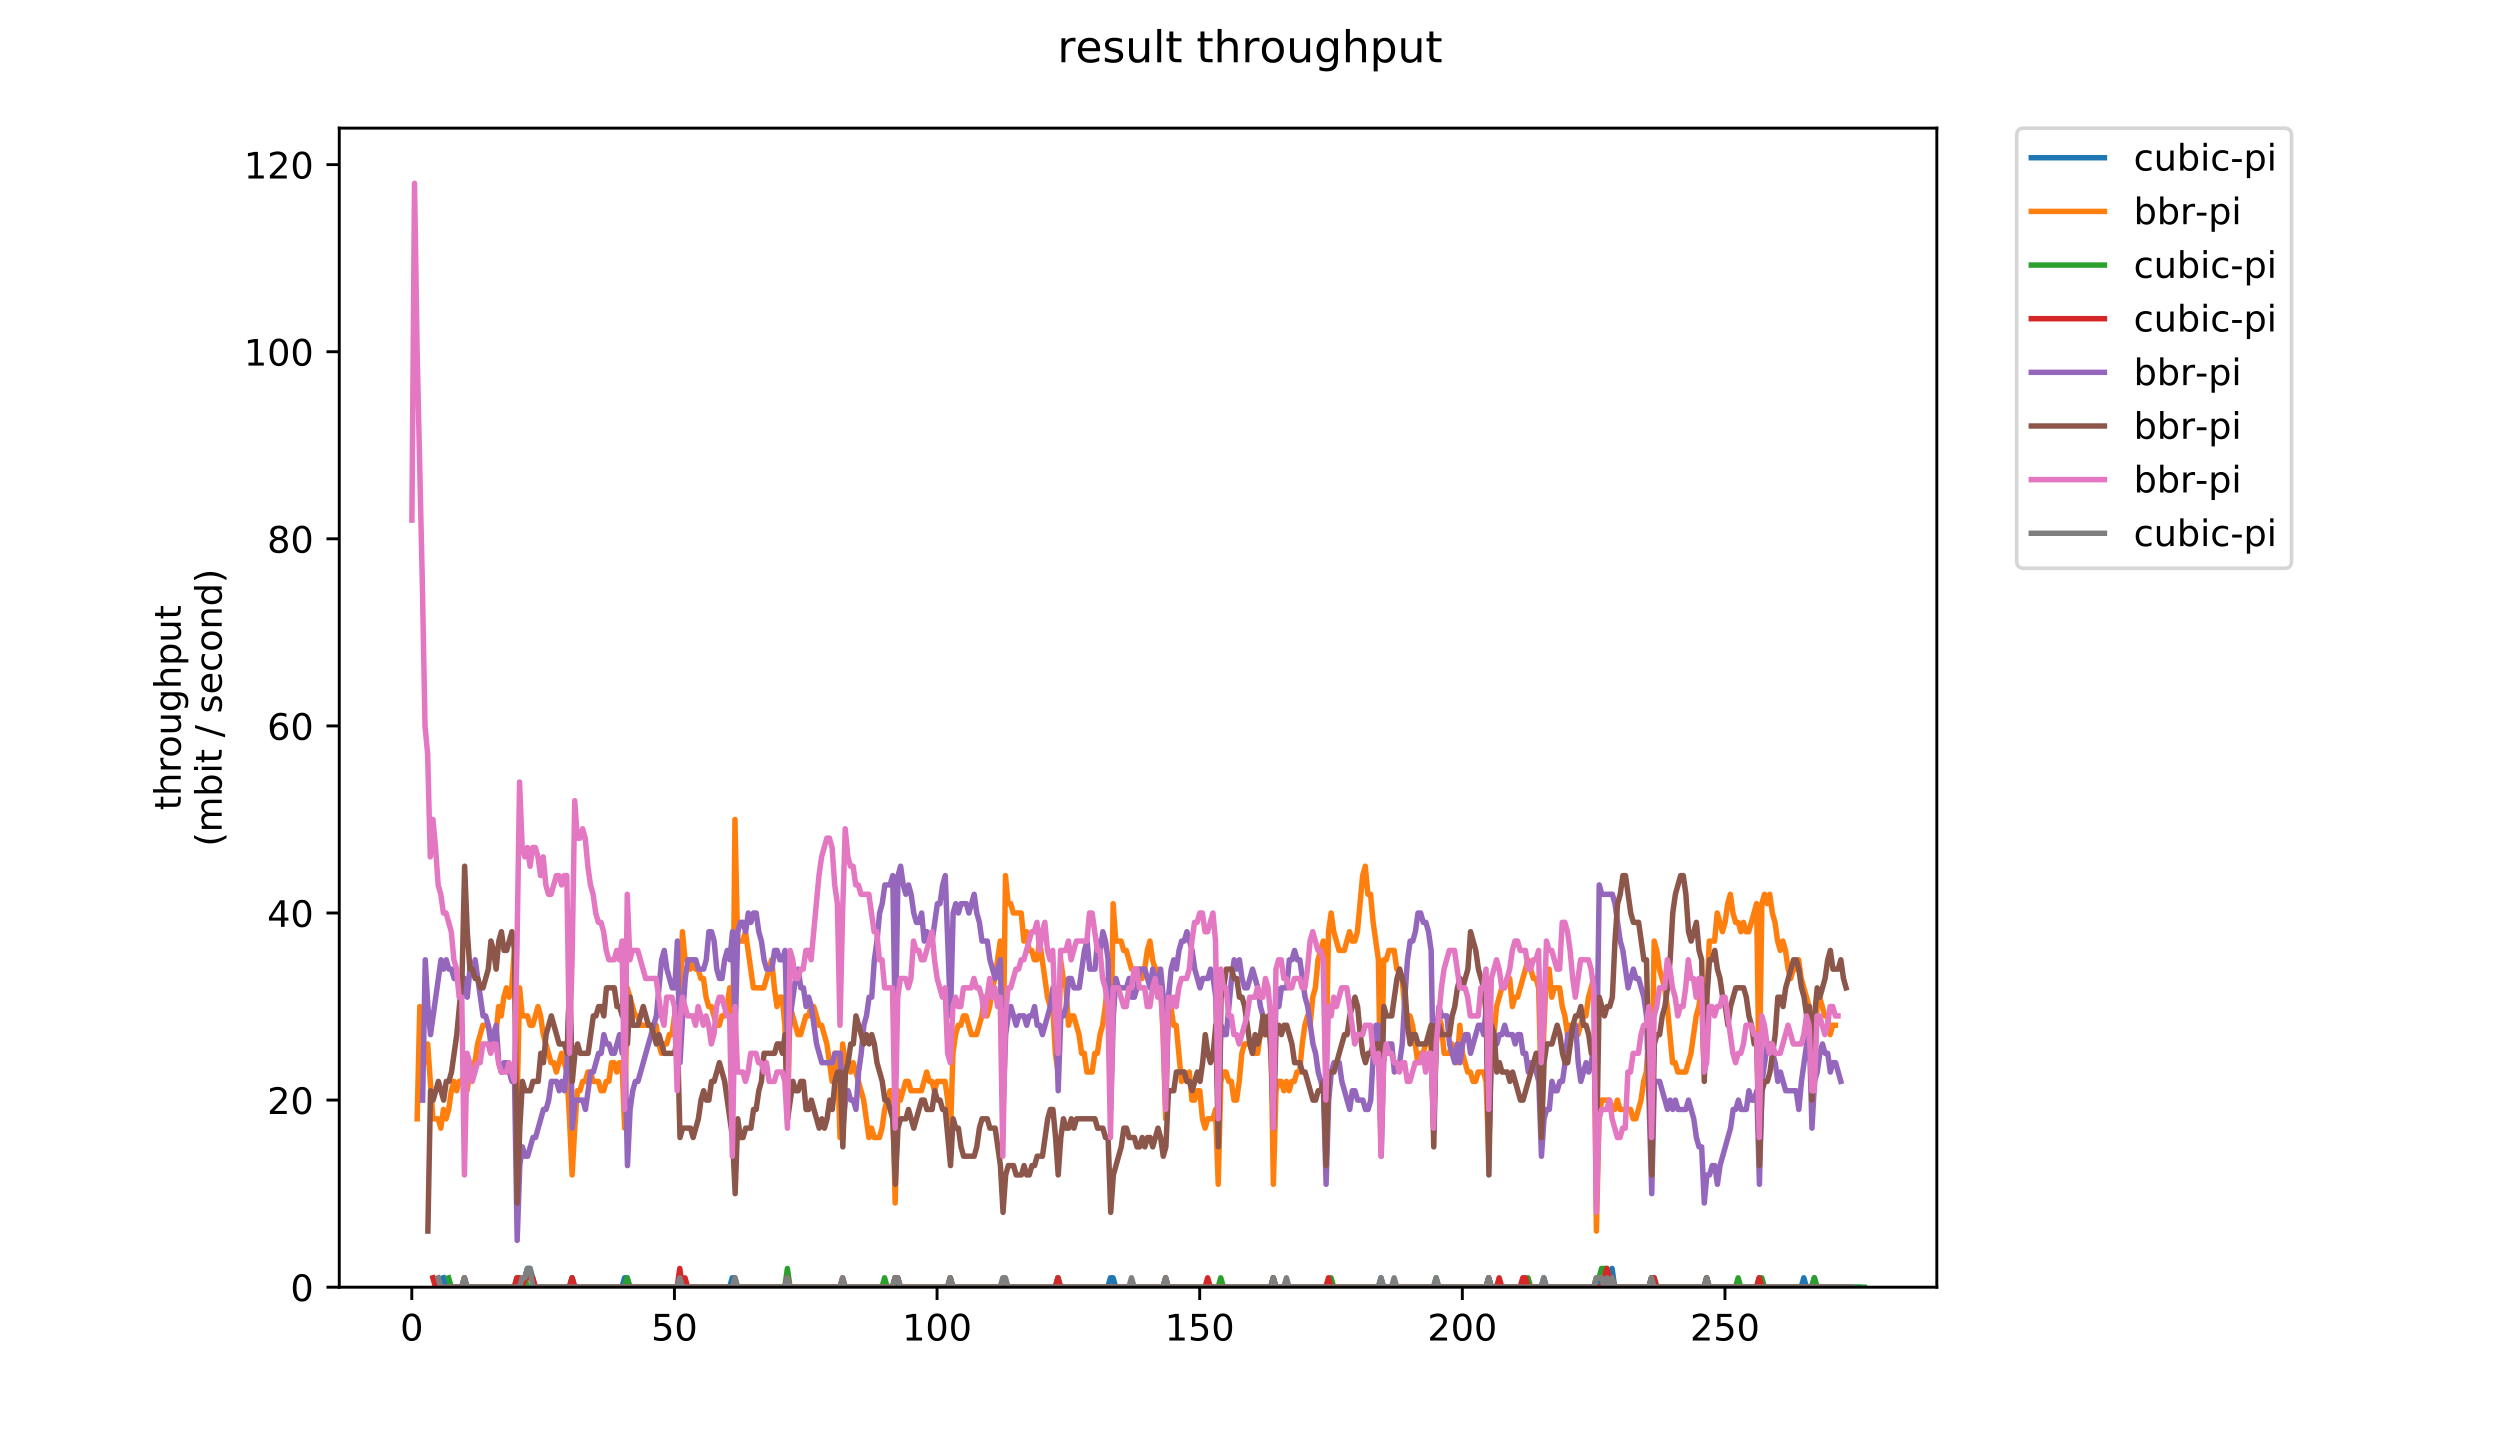 <?xml version="1.0" encoding="utf-8" standalone="no"?>
<!DOCTYPE svg PUBLIC "-//W3C//DTD SVG 1.1//EN"
  "http://www.w3.org/Graphics/SVG/1.1/DTD/svg11.dtd">
<!-- Created with matplotlib (https://matplotlib.org/) -->
<svg height="396pt" version="1.1" viewBox="0 0 684 396" width="684pt" xmlns="http://www.w3.org/2000/svg" xmlns:xlink="http://www.w3.org/1999/xlink">
 <defs>
  <style type="text/css">
*{stroke-linecap:butt;stroke-linejoin:round;}
  </style>
 </defs>
 <g id="figure_1">
  <g id="patch_1">
   <path d="M 0 396 
L 684 396 
L 684 0 
L 0 0 
z
" style="fill:#ffffff;"/>
  </g>
  <g id="axes_1">
   <g id="patch_2">
    <path d="M 92.824 352.174 
L 529.913 352.174 
L 529.913 35.062 
L 92.824 35.062 
z
" style="fill:#ffffff;"/>
   </g>
   <g id="matplotlib.axis_1">
    <g id="xtick_1">
     <g id="line2d_1">
      <defs>
       <path d="M 0 0 
L 0 3.5 
" id="md4a269337f" style="stroke:#000000;stroke-width:0.8;"/>
      </defs>
      <g>
       <use style="stroke:#000000;stroke-width:0.8;" x="112.667" xlink:href="#md4a269337f" y="352.174"/>
      </g>
     </g>
     <g id="text_1">
      <!-- 0 -->
      <defs>
       <path d="M 31.781 66.406 
Q 24.172 66.406 20.328 58.906 
Q 16.5 51.422 16.5 36.375 
Q 16.5 21.391 20.328 13.891 
Q 24.172 6.391 31.781 6.391 
Q 39.453 6.391 43.281 13.891 
Q 47.125 21.391 47.125 36.375 
Q 47.125 51.422 43.281 58.906 
Q 39.453 66.406 31.781 66.406 
z
M 31.781 74.219 
Q 44.047 74.219 50.516 64.516 
Q 56.984 54.828 56.984 36.375 
Q 56.984 17.969 50.516 8.266 
Q 44.047 -1.422 31.781 -1.422 
Q 19.531 -1.422 13.062 8.266 
Q 6.594 17.969 6.594 36.375 
Q 6.594 54.828 13.062 64.516 
Q 19.531 74.219 31.781 74.219 
z
" id="DejaVuSans-48"/>
      </defs>
      <g transform="translate(109.486 366.773)scale(0.1 -0.1)">
       <use xlink:href="#DejaVuSans-48"/>
      </g>
     </g>
    </g>
    <g id="xtick_2">
     <g id="line2d_2">
      <g>
       <use style="stroke:#000000;stroke-width:0.8;" x="184.524" xlink:href="#md4a269337f" y="352.174"/>
      </g>
     </g>
     <g id="text_2">
      <!-- 50 -->
      <defs>
       <path d="M 10.797 72.906 
L 49.516 72.906 
L 49.516 64.594 
L 19.828 64.594 
L 19.828 46.734 
Q 21.969 47.469 24.109 47.828 
Q 26.266 48.188 28.422 48.188 
Q 40.625 48.188 47.75 41.5 
Q 54.891 34.812 54.891 23.391 
Q 54.891 11.625 47.562 5.094 
Q 40.234 -1.422 26.906 -1.422 
Q 22.312 -1.422 17.547 -0.641 
Q 12.797 0.141 7.719 1.703 
L 7.719 11.625 
Q 12.109 9.234 16.797 8.062 
Q 21.484 6.891 26.703 6.891 
Q 35.156 6.891 40.078 11.328 
Q 45.016 15.766 45.016 23.391 
Q 45.016 31 40.078 35.438 
Q 35.156 39.891 26.703 39.891 
Q 22.75 39.891 18.812 39.016 
Q 14.891 38.141 10.797 36.281 
z
" id="DejaVuSans-53"/>
      </defs>
      <g transform="translate(178.161 366.773)scale(0.1 -0.1)">
       <use xlink:href="#DejaVuSans-53"/>
       <use x="63.623" xlink:href="#DejaVuSans-48"/>
      </g>
     </g>
    </g>
    <g id="xtick_3">
     <g id="line2d_3">
      <g>
       <use style="stroke:#000000;stroke-width:0.8;" x="256.38" xlink:href="#md4a269337f" y="352.174"/>
      </g>
     </g>
     <g id="text_3">
      <!-- 100 -->
      <defs>
       <path d="M 12.406 8.297 
L 28.516 8.297 
L 28.516 63.922 
L 10.984 60.406 
L 10.984 69.391 
L 28.422 72.906 
L 38.281 72.906 
L 38.281 8.297 
L 54.391 8.297 
L 54.391 0 
L 12.406 0 
z
" id="DejaVuSans-49"/>
      </defs>
      <g transform="translate(246.836 366.773)scale(0.1 -0.1)">
       <use xlink:href="#DejaVuSans-49"/>
       <use x="63.623" xlink:href="#DejaVuSans-48"/>
       <use x="127.246" xlink:href="#DejaVuSans-48"/>
      </g>
     </g>
    </g>
    <g id="xtick_4">
     <g id="line2d_4">
      <g>
       <use style="stroke:#000000;stroke-width:0.8;" x="328.237" xlink:href="#md4a269337f" y="352.174"/>
      </g>
     </g>
     <g id="text_4">
      <!-- 150 -->
      <g transform="translate(318.693 366.773)scale(0.1 -0.1)">
       <use xlink:href="#DejaVuSans-49"/>
       <use x="63.623" xlink:href="#DejaVuSans-53"/>
       <use x="127.246" xlink:href="#DejaVuSans-48"/>
      </g>
     </g>
    </g>
    <g id="xtick_5">
     <g id="line2d_5">
      <g>
       <use style="stroke:#000000;stroke-width:0.8;" x="400.093" xlink:href="#md4a269337f" y="352.174"/>
      </g>
     </g>
     <g id="text_5">
      <!-- 200 -->
      <defs>
       <path d="M 19.188 8.297 
L 53.609 8.297 
L 53.609 0 
L 7.328 0 
L 7.328 8.297 
Q 12.938 14.109 22.625 23.891 
Q 32.328 33.688 34.812 36.531 
Q 39.547 41.844 41.422 45.531 
Q 43.312 49.219 43.312 52.781 
Q 43.312 58.594 39.234 62.25 
Q 35.156 65.922 28.609 65.922 
Q 23.969 65.922 18.812 64.312 
Q 13.672 62.703 7.812 59.422 
L 7.812 69.391 
Q 13.766 71.781 18.938 73 
Q 24.125 74.219 28.422 74.219 
Q 39.75 74.219 46.484 68.547 
Q 53.219 62.891 53.219 53.422 
Q 53.219 48.922 51.531 44.891 
Q 49.859 40.875 45.406 35.406 
Q 44.188 33.984 37.641 27.219 
Q 31.109 20.453 19.188 8.297 
z
" id="DejaVuSans-50"/>
      </defs>
      <g transform="translate(390.55 366.773)scale(0.1 -0.1)">
       <use xlink:href="#DejaVuSans-50"/>
       <use x="63.623" xlink:href="#DejaVuSans-48"/>
       <use x="127.246" xlink:href="#DejaVuSans-48"/>
      </g>
     </g>
    </g>
    <g id="xtick_6">
     <g id="line2d_6">
      <g>
       <use style="stroke:#000000;stroke-width:0.8;" x="471.95" xlink:href="#md4a269337f" y="352.174"/>
      </g>
     </g>
     <g id="text_6">
      <!-- 250 -->
      <g transform="translate(462.406 366.773)scale(0.1 -0.1)">
       <use xlink:href="#DejaVuSans-50"/>
       <use x="63.623" xlink:href="#DejaVuSans-53"/>
       <use x="127.246" xlink:href="#DejaVuSans-48"/>
      </g>
     </g>
    </g>
   </g>
   <g id="matplotlib.axis_2">
    <g id="ytick_1">
     <g id="line2d_7">
      <defs>
       <path d="M 0 0 
L -3.5 0 
" id="m20356add37" style="stroke:#000000;stroke-width:0.8;"/>
      </defs>
      <g>
       <use style="stroke:#000000;stroke-width:0.8;" x="92.824" xlink:href="#m20356add37" y="352.174"/>
      </g>
     </g>
     <g id="text_7">
      <!-- 0 -->
      <g transform="translate(79.461 355.973)scale(0.1 -0.1)">
       <use xlink:href="#DejaVuSans-48"/>
      </g>
     </g>
    </g>
    <g id="ytick_2">
     <g id="line2d_8">
      <g>
       <use style="stroke:#000000;stroke-width:0.8;" x="92.824" xlink:href="#m20356add37" y="300.986"/>
      </g>
     </g>
     <g id="text_8">
      <!-- 20 -->
      <g transform="translate(73.099 304.785)scale(0.1 -0.1)">
       <use xlink:href="#DejaVuSans-50"/>
       <use x="63.623" xlink:href="#DejaVuSans-48"/>
      </g>
     </g>
    </g>
    <g id="ytick_3">
     <g id="line2d_9">
      <g>
       <use style="stroke:#000000;stroke-width:0.8;" x="92.824" xlink:href="#m20356add37" y="249.798"/>
      </g>
     </g>
     <g id="text_9">
      <!-- 40 -->
      <defs>
       <path d="M 37.797 64.312 
L 12.891 25.391 
L 37.797 25.391 
z
M 35.203 72.906 
L 47.609 72.906 
L 47.609 25.391 
L 58.016 25.391 
L 58.016 17.188 
L 47.609 17.188 
L 47.609 0 
L 37.797 0 
L 37.797 17.188 
L 4.891 17.188 
L 4.891 26.703 
z
" id="DejaVuSans-52"/>
      </defs>
      <g transform="translate(73.099 253.597)scale(0.1 -0.1)">
       <use xlink:href="#DejaVuSans-52"/>
       <use x="63.623" xlink:href="#DejaVuSans-48"/>
      </g>
     </g>
    </g>
    <g id="ytick_4">
     <g id="line2d_10">
      <g>
       <use style="stroke:#000000;stroke-width:0.8;" x="92.824" xlink:href="#m20356add37" y="198.609"/>
      </g>
     </g>
     <g id="text_10">
      <!-- 60 -->
      <defs>
       <path d="M 33.016 40.375 
Q 26.375 40.375 22.484 35.828 
Q 18.609 31.297 18.609 23.391 
Q 18.609 15.531 22.484 10.953 
Q 26.375 6.391 33.016 6.391 
Q 39.656 6.391 43.531 10.953 
Q 47.406 15.531 47.406 23.391 
Q 47.406 31.297 43.531 35.828 
Q 39.656 40.375 33.016 40.375 
z
M 52.594 71.297 
L 52.594 62.312 
Q 48.875 64.062 45.094 64.984 
Q 41.312 65.922 37.594 65.922 
Q 27.828 65.922 22.672 59.328 
Q 17.531 52.734 16.797 39.406 
Q 19.672 43.656 24.016 45.922 
Q 28.375 48.188 33.594 48.188 
Q 44.578 48.188 50.953 41.516 
Q 57.328 34.859 57.328 23.391 
Q 57.328 12.156 50.688 5.359 
Q 44.047 -1.422 33.016 -1.422 
Q 20.359 -1.422 13.672 8.266 
Q 6.984 17.969 6.984 36.375 
Q 6.984 53.656 15.188 63.938 
Q 23.391 74.219 37.203 74.219 
Q 40.922 74.219 44.703 73.484 
Q 48.484 72.75 52.594 71.297 
z
" id="DejaVuSans-54"/>
      </defs>
      <g transform="translate(73.099 202.408)scale(0.1 -0.1)">
       <use xlink:href="#DejaVuSans-54"/>
       <use x="63.623" xlink:href="#DejaVuSans-48"/>
      </g>
     </g>
    </g>
    <g id="ytick_5">
     <g id="line2d_11">
      <g>
       <use style="stroke:#000000;stroke-width:0.8;" x="92.824" xlink:href="#m20356add37" y="147.421"/>
      </g>
     </g>
     <g id="text_11">
      <!-- 80 -->
      <defs>
       <path d="M 31.781 34.625 
Q 24.75 34.625 20.719 30.859 
Q 16.703 27.094 16.703 20.516 
Q 16.703 13.922 20.719 10.156 
Q 24.75 6.391 31.781 6.391 
Q 38.812 6.391 42.859 10.172 
Q 46.922 13.969 46.922 20.516 
Q 46.922 27.094 42.891 30.859 
Q 38.875 34.625 31.781 34.625 
z
M 21.922 38.812 
Q 15.578 40.375 12.031 44.719 
Q 8.5 49.078 8.5 55.328 
Q 8.5 64.062 14.719 69.141 
Q 20.953 74.219 31.781 74.219 
Q 42.672 74.219 48.875 69.141 
Q 55.078 64.062 55.078 55.328 
Q 55.078 49.078 51.531 44.719 
Q 48 40.375 41.703 38.812 
Q 48.828 37.156 52.797 32.312 
Q 56.781 27.484 56.781 20.516 
Q 56.781 9.906 50.312 4.234 
Q 43.844 -1.422 31.781 -1.422 
Q 19.734 -1.422 13.25 4.234 
Q 6.781 9.906 6.781 20.516 
Q 6.781 27.484 10.781 32.312 
Q 14.797 37.156 21.922 38.812 
z
M 18.312 54.391 
Q 18.312 48.734 21.844 45.562 
Q 25.391 42.391 31.781 42.391 
Q 38.141 42.391 41.719 45.562 
Q 45.312 48.734 45.312 54.391 
Q 45.312 60.062 41.719 63.234 
Q 38.141 66.406 31.781 66.406 
Q 25.391 66.406 21.844 63.234 
Q 18.312 60.062 18.312 54.391 
z
" id="DejaVuSans-56"/>
      </defs>
      <g transform="translate(73.099 151.22)scale(0.1 -0.1)">
       <use xlink:href="#DejaVuSans-56"/>
       <use x="63.623" xlink:href="#DejaVuSans-48"/>
      </g>
     </g>
    </g>
    <g id="ytick_6">
     <g id="line2d_12">
      <g>
       <use style="stroke:#000000;stroke-width:0.8;" x="92.824" xlink:href="#m20356add37" y="96.233"/>
      </g>
     </g>
     <g id="text_12">
      <!-- 100 -->
      <g transform="translate(66.736 100.032)scale(0.1 -0.1)">
       <use xlink:href="#DejaVuSans-49"/>
       <use x="63.623" xlink:href="#DejaVuSans-48"/>
       <use x="127.246" xlink:href="#DejaVuSans-48"/>
      </g>
     </g>
    </g>
    <g id="ytick_7">
     <g id="line2d_13">
      <g>
       <use style="stroke:#000000;stroke-width:0.8;" x="92.824" xlink:href="#m20356add37" y="45.044"/>
      </g>
     </g>
     <g id="text_13">
      <!-- 120 -->
      <g transform="translate(66.736 48.843)scale(0.1 -0.1)">
       <use xlink:href="#DejaVuSans-49"/>
       <use x="63.623" xlink:href="#DejaVuSans-50"/>
       <use x="127.246" xlink:href="#DejaVuSans-48"/>
      </g>
     </g>
    </g>
    <g id="text_14">
     <!-- throughput -->
     <defs>
      <path d="M 18.312 70.219 
L 18.312 54.688 
L 36.812 54.688 
L 36.812 47.703 
L 18.312 47.703 
L 18.312 18.016 
Q 18.312 11.328 20.141 9.422 
Q 21.969 7.516 27.594 7.516 
L 36.812 7.516 
L 36.812 0 
L 27.594 0 
Q 17.188 0 13.234 3.875 
Q 9.281 7.766 9.281 18.016 
L 9.281 47.703 
L 2.688 47.703 
L 2.688 54.688 
L 9.281 54.688 
L 9.281 70.219 
z
" id="DejaVuSans-116"/>
      <path d="M 54.891 33.016 
L 54.891 0 
L 45.906 0 
L 45.906 32.719 
Q 45.906 40.484 42.875 44.328 
Q 39.844 48.188 33.797 48.188 
Q 26.516 48.188 22.312 43.547 
Q 18.109 38.922 18.109 30.906 
L 18.109 0 
L 9.078 0 
L 9.078 75.984 
L 18.109 75.984 
L 18.109 46.188 
Q 21.344 51.125 25.703 53.562 
Q 30.078 56 35.797 56 
Q 45.219 56 50.047 50.172 
Q 54.891 44.344 54.891 33.016 
z
" id="DejaVuSans-104"/>
      <path d="M 41.109 46.297 
Q 39.594 47.172 37.812 47.578 
Q 36.031 48 33.891 48 
Q 26.266 48 22.188 43.047 
Q 18.109 38.094 18.109 28.812 
L 18.109 0 
L 9.078 0 
L 9.078 54.688 
L 18.109 54.688 
L 18.109 46.188 
Q 20.953 51.172 25.484 53.578 
Q 30.031 56 36.531 56 
Q 37.453 56 38.578 55.875 
Q 39.703 55.766 41.062 55.516 
z
" id="DejaVuSans-114"/>
      <path d="M 30.609 48.391 
Q 23.391 48.391 19.188 42.75 
Q 14.984 37.109 14.984 27.297 
Q 14.984 17.484 19.156 11.844 
Q 23.344 6.203 30.609 6.203 
Q 37.797 6.203 41.984 11.859 
Q 46.188 17.531 46.188 27.297 
Q 46.188 37.016 41.984 42.703 
Q 37.797 48.391 30.609 48.391 
z
M 30.609 56 
Q 42.328 56 49.016 48.375 
Q 55.719 40.766 55.719 27.297 
Q 55.719 13.875 49.016 6.219 
Q 42.328 -1.422 30.609 -1.422 
Q 18.844 -1.422 12.172 6.219 
Q 5.516 13.875 5.516 27.297 
Q 5.516 40.766 12.172 48.375 
Q 18.844 56 30.609 56 
z
" id="DejaVuSans-111"/>
      <path d="M 8.5 21.578 
L 8.5 54.688 
L 17.484 54.688 
L 17.484 21.922 
Q 17.484 14.156 20.5 10.266 
Q 23.531 6.391 29.594 6.391 
Q 36.859 6.391 41.078 11.031 
Q 45.312 15.672 45.312 23.688 
L 45.312 54.688 
L 54.297 54.688 
L 54.297 0 
L 45.312 0 
L 45.312 8.406 
Q 42.047 3.422 37.719 1 
Q 33.406 -1.422 27.688 -1.422 
Q 18.266 -1.422 13.375 4.438 
Q 8.5 10.297 8.5 21.578 
z
M 31.109 56 
z
" id="DejaVuSans-117"/>
      <path d="M 45.406 27.984 
Q 45.406 37.75 41.375 43.109 
Q 37.359 48.484 30.078 48.484 
Q 22.859 48.484 18.828 43.109 
Q 14.797 37.75 14.797 27.984 
Q 14.797 18.266 18.828 12.891 
Q 22.859 7.516 30.078 7.516 
Q 37.359 7.516 41.375 12.891 
Q 45.406 18.266 45.406 27.984 
z
M 54.391 6.781 
Q 54.391 -7.172 48.188 -13.984 
Q 42 -20.797 29.203 -20.797 
Q 24.469 -20.797 20.266 -20.094 
Q 16.062 -19.391 12.109 -17.922 
L 12.109 -9.188 
Q 16.062 -11.328 19.922 -12.344 
Q 23.781 -13.375 27.781 -13.375 
Q 36.625 -13.375 41.016 -8.766 
Q 45.406 -4.156 45.406 5.172 
L 45.406 9.625 
Q 42.625 4.781 38.281 2.391 
Q 33.938 0 27.875 0 
Q 17.828 0 11.672 7.656 
Q 5.516 15.328 5.516 27.984 
Q 5.516 40.672 11.672 48.328 
Q 17.828 56 27.875 56 
Q 33.938 56 38.281 53.609 
Q 42.625 51.219 45.406 46.391 
L 45.406 54.688 
L 54.391 54.688 
z
" id="DejaVuSans-103"/>
      <path d="M 18.109 8.203 
L 18.109 -20.797 
L 9.078 -20.797 
L 9.078 54.688 
L 18.109 54.688 
L 18.109 46.391 
Q 20.953 51.266 25.266 53.625 
Q 29.594 56 35.594 56 
Q 45.562 56 51.781 48.094 
Q 58.016 40.188 58.016 27.297 
Q 58.016 14.406 51.781 6.484 
Q 45.562 -1.422 35.594 -1.422 
Q 29.594 -1.422 25.266 0.953 
Q 20.953 3.328 18.109 8.203 
z
M 48.688 27.297 
Q 48.688 37.203 44.609 42.844 
Q 40.531 48.484 33.406 48.484 
Q 26.266 48.484 22.188 42.844 
Q 18.109 37.203 18.109 27.297 
Q 18.109 17.391 22.188 11.75 
Q 26.266 6.109 33.406 6.109 
Q 40.531 6.109 44.609 11.75 
Q 48.688 17.391 48.688 27.297 
z
" id="DejaVuSans-112"/>
     </defs>
     <g transform="translate(49.459 221.675)rotate(-90)scale(0.1 -0.1)">
      <use xlink:href="#DejaVuSans-116"/>
      <use x="39.209" xlink:href="#DejaVuSans-104"/>
      <use x="102.588" xlink:href="#DejaVuSans-114"/>
      <use x="143.67" xlink:href="#DejaVuSans-111"/>
      <use x="204.852" xlink:href="#DejaVuSans-117"/>
      <use x="268.23" xlink:href="#DejaVuSans-103"/>
      <use x="331.707" xlink:href="#DejaVuSans-104"/>
      <use x="395.086" xlink:href="#DejaVuSans-112"/>
      <use x="458.562" xlink:href="#DejaVuSans-117"/>
      <use x="521.941" xlink:href="#DejaVuSans-116"/>
     </g>
     <!-- (mbit / second) -->
     <defs>
      <path d="M 31 75.875 
Q 24.469 64.656 21.281 53.656 
Q 18.109 42.672 18.109 31.391 
Q 18.109 20.125 21.312 9.062 
Q 24.516 -2 31 -13.188 
L 23.188 -13.188 
Q 15.875 -1.703 12.234 9.375 
Q 8.594 20.453 8.594 31.391 
Q 8.594 42.281 12.203 53.312 
Q 15.828 64.359 23.188 75.875 
z
" id="DejaVuSans-40"/>
      <path d="M 52 44.188 
Q 55.375 50.25 60.062 53.125 
Q 64.75 56 71.094 56 
Q 79.641 56 84.281 50.016 
Q 88.922 44.047 88.922 33.016 
L 88.922 0 
L 79.891 0 
L 79.891 32.719 
Q 79.891 40.578 77.094 44.375 
Q 74.312 48.188 68.609 48.188 
Q 61.625 48.188 57.562 43.547 
Q 53.516 38.922 53.516 30.906 
L 53.516 0 
L 44.484 0 
L 44.484 32.719 
Q 44.484 40.625 41.703 44.406 
Q 38.922 48.188 33.109 48.188 
Q 26.219 48.188 22.156 43.531 
Q 18.109 38.875 18.109 30.906 
L 18.109 0 
L 9.078 0 
L 9.078 54.688 
L 18.109 54.688 
L 18.109 46.188 
Q 21.188 51.219 25.484 53.609 
Q 29.781 56 35.688 56 
Q 41.656 56 45.828 52.969 
Q 50 49.953 52 44.188 
z
" id="DejaVuSans-109"/>
      <path d="M 48.688 27.297 
Q 48.688 37.203 44.609 42.844 
Q 40.531 48.484 33.406 48.484 
Q 26.266 48.484 22.188 42.844 
Q 18.109 37.203 18.109 27.297 
Q 18.109 17.391 22.188 11.75 
Q 26.266 6.109 33.406 6.109 
Q 40.531 6.109 44.609 11.75 
Q 48.688 17.391 48.688 27.297 
z
M 18.109 46.391 
Q 20.953 51.266 25.266 53.625 
Q 29.594 56 35.594 56 
Q 45.562 56 51.781 48.094 
Q 58.016 40.188 58.016 27.297 
Q 58.016 14.406 51.781 6.484 
Q 45.562 -1.422 35.594 -1.422 
Q 29.594 -1.422 25.266 0.953 
Q 20.953 3.328 18.109 8.203 
L 18.109 0 
L 9.078 0 
L 9.078 75.984 
L 18.109 75.984 
z
" id="DejaVuSans-98"/>
      <path d="M 9.422 54.688 
L 18.406 54.688 
L 18.406 0 
L 9.422 0 
z
M 9.422 75.984 
L 18.406 75.984 
L 18.406 64.594 
L 9.422 64.594 
z
" id="DejaVuSans-105"/>
      <path id="DejaVuSans-32"/>
      <path d="M 25.391 72.906 
L 33.688 72.906 
L 8.297 -9.281 
L 0 -9.281 
z
" id="DejaVuSans-47"/>
      <path d="M 44.281 53.078 
L 44.281 44.578 
Q 40.484 46.531 36.375 47.5 
Q 32.281 48.484 27.875 48.484 
Q 21.188 48.484 17.844 46.438 
Q 14.5 44.391 14.5 40.281 
Q 14.5 37.156 16.891 35.375 
Q 19.281 33.594 26.516 31.984 
L 29.594 31.297 
Q 39.156 29.25 43.188 25.516 
Q 47.219 21.781 47.219 15.094 
Q 47.219 7.469 41.188 3.016 
Q 35.156 -1.422 24.609 -1.422 
Q 20.219 -1.422 15.453 -0.562 
Q 10.688 0.297 5.422 2 
L 5.422 11.281 
Q 10.406 8.688 15.234 7.391 
Q 20.062 6.109 24.812 6.109 
Q 31.156 6.109 34.562 8.281 
Q 37.984 10.453 37.984 14.406 
Q 37.984 18.062 35.516 20.016 
Q 33.062 21.969 24.703 23.781 
L 21.578 24.516 
Q 13.234 26.266 9.516 29.906 
Q 5.812 33.547 5.812 39.891 
Q 5.812 47.609 11.281 51.797 
Q 16.75 56 26.812 56 
Q 31.781 56 36.172 55.266 
Q 40.578 54.547 44.281 53.078 
z
" id="DejaVuSans-115"/>
      <path d="M 56.203 29.594 
L 56.203 25.203 
L 14.891 25.203 
Q 15.484 15.922 20.484 11.062 
Q 25.484 6.203 34.422 6.203 
Q 39.594 6.203 44.453 7.469 
Q 49.312 8.734 54.109 11.281 
L 54.109 2.781 
Q 49.266 0.734 44.188 -0.344 
Q 39.109 -1.422 33.891 -1.422 
Q 20.797 -1.422 13.156 6.188 
Q 5.516 13.812 5.516 26.812 
Q 5.516 40.234 12.766 48.109 
Q 20.016 56 32.328 56 
Q 43.359 56 49.781 48.891 
Q 56.203 41.797 56.203 29.594 
z
M 47.219 32.234 
Q 47.125 39.594 43.094 43.984 
Q 39.062 48.391 32.422 48.391 
Q 24.906 48.391 20.391 44.141 
Q 15.875 39.891 15.188 32.172 
z
" id="DejaVuSans-101"/>
      <path d="M 48.781 52.594 
L 48.781 44.188 
Q 44.969 46.297 41.141 47.344 
Q 37.312 48.391 33.406 48.391 
Q 24.656 48.391 19.812 42.844 
Q 14.984 37.312 14.984 27.297 
Q 14.984 17.281 19.812 11.734 
Q 24.656 6.203 33.406 6.203 
Q 37.312 6.203 41.141 7.25 
Q 44.969 8.297 48.781 10.406 
L 48.781 2.094 
Q 45.016 0.344 40.984 -0.531 
Q 36.969 -1.422 32.422 -1.422 
Q 20.062 -1.422 12.781 6.344 
Q 5.516 14.109 5.516 27.297 
Q 5.516 40.672 12.859 48.328 
Q 20.219 56 33.016 56 
Q 37.156 56 41.109 55.141 
Q 45.062 54.297 48.781 52.594 
z
" id="DejaVuSans-99"/>
      <path d="M 54.891 33.016 
L 54.891 0 
L 45.906 0 
L 45.906 32.719 
Q 45.906 40.484 42.875 44.328 
Q 39.844 48.188 33.797 48.188 
Q 26.516 48.188 22.312 43.547 
Q 18.109 38.922 18.109 30.906 
L 18.109 0 
L 9.078 0 
L 9.078 54.688 
L 18.109 54.688 
L 18.109 46.188 
Q 21.344 51.125 25.703 53.562 
Q 30.078 56 35.797 56 
Q 45.219 56 50.047 50.172 
Q 54.891 44.344 54.891 33.016 
z
" id="DejaVuSans-110"/>
      <path d="M 45.406 46.391 
L 45.406 75.984 
L 54.391 75.984 
L 54.391 0 
L 45.406 0 
L 45.406 8.203 
Q 42.578 3.328 38.25 0.953 
Q 33.938 -1.422 27.875 -1.422 
Q 17.969 -1.422 11.734 6.484 
Q 5.516 14.406 5.516 27.297 
Q 5.516 40.188 11.734 48.094 
Q 17.969 56 27.875 56 
Q 33.938 56 38.25 53.625 
Q 42.578 51.266 45.406 46.391 
z
M 14.797 27.297 
Q 14.797 17.391 18.875 11.75 
Q 22.953 6.109 30.078 6.109 
Q 37.203 6.109 41.297 11.75 
Q 45.406 17.391 45.406 27.297 
Q 45.406 37.203 41.297 42.844 
Q 37.203 48.484 30.078 48.484 
Q 22.953 48.484 18.875 42.844 
Q 14.797 37.203 14.797 27.297 
z
" id="DejaVuSans-100"/>
      <path d="M 8.016 75.875 
L 15.828 75.875 
Q 23.141 64.359 26.781 53.312 
Q 30.422 42.281 30.422 31.391 
Q 30.422 20.453 26.781 9.375 
Q 23.141 -1.703 15.828 -13.188 
L 8.016 -13.188 
Q 14.5 -2 17.703 9.062 
Q 20.906 20.125 20.906 31.391 
Q 20.906 42.672 17.703 53.656 
Q 14.5 64.656 8.016 75.875 
z
" id="DejaVuSans-41"/>
     </defs>
     <g transform="translate(60.657 231.609)rotate(-90)scale(0.1 -0.1)">
      <use xlink:href="#DejaVuSans-40"/>
      <use x="39.014" xlink:href="#DejaVuSans-109"/>
      <use x="136.426" xlink:href="#DejaVuSans-98"/>
      <use x="199.902" xlink:href="#DejaVuSans-105"/>
      <use x="227.686" xlink:href="#DejaVuSans-116"/>
      <use x="266.895" xlink:href="#DejaVuSans-32"/>
      <use x="298.682" xlink:href="#DejaVuSans-47"/>
      <use x="332.373" xlink:href="#DejaVuSans-32"/>
      <use x="364.16" xlink:href="#DejaVuSans-115"/>
      <use x="416.26" xlink:href="#DejaVuSans-101"/>
      <use x="477.783" xlink:href="#DejaVuSans-99"/>
      <use x="532.764" xlink:href="#DejaVuSans-111"/>
      <use x="593.945" xlink:href="#DejaVuSans-110"/>
      <use x="657.324" xlink:href="#DejaVuSans-100"/>
      <use x="720.801" xlink:href="#DejaVuSans-41"/>
     </g>
    </g>
   </g>
   <g id="line2d_14">
    <path clip-path="url(#pd4cac46f1d)" d="M 121.301 349.615 
L 122.02 352.174 
L 142.858 352.174 
L 144.296 347.055 
L 145.014 347.055 
L 146.451 352.174 
L 155.793 352.174 
L 156.511 349.615 
L 157.23 352.174 
L 170.164 352.174 
L 170.882 349.615 
L 171.601 349.615 
L 172.32 352.174 
L 185.254 352.174 
L 185.972 349.615 
L 186.691 352.174 
L 199.625 352.174 
L 200.344 349.615 
L 201.062 349.615 
L 201.781 352.174 
L 214.715 352.174 
L 215.433 349.615 
L 216.152 352.174 
L 244.176 352.174 
L 244.895 349.615 
L 245.613 352.174 
L 259.266 352.174 
L 259.985 349.615 
L 260.703 352.174 
L 288.727 352.174 
L 289.446 349.615 
L 290.164 352.174 
L 303.098 352.174 
L 303.817 349.615 
L 304.536 349.615 
L 305.254 352.174 
L 347.65 352.174 
L 348.368 349.615 
L 349.087 352.174 
L 377.111 352.174 
L 377.829 349.615 
L 378.548 352.174 
L 406.572 352.174 
L 407.29 349.615 
L 408.009 352.174 
L 421.662 352.174 
L 422.38 349.615 
L 423.099 352.174 
L 437.47 352.174 
L 438.189 349.615 
L 438.907 349.615 
L 439.626 352.174 
L 441.063 347.055 
L 441.782 352.174 
L 451.123 352.174 
L 451.841 349.615 
L 452.56 352.174 
L 466.213 352.174 
L 466.931 349.615 
L 467.65 352.174 
L 480.584 352.174 
L 481.303 349.615 
L 482.021 352.174 
L 492.8 352.174 
L 493.518 349.615 
L 494.237 352.174 
L 495.674 352.174 
L 496.393 349.615 
L 497.111 352.174 
L 508.608 352.174 
L 508.608 352.174 
" style="fill:none;stroke:#1f77b4;stroke-linecap:square;stroke-width:1.5;"/>
   </g>
   <g id="line2d_15">
    <path clip-path="url(#pd4cac46f1d)" d="M 114.137 306.105 
L 114.856 275.392 
L 115.574 290.748 
L 116.293 290.748 
L 117.012 285.629 
L 118.449 306.105 
L 119.886 306.105 
L 120.604 308.664 
L 121.323 303.545 
L 122.042 306.105 
L 122.76 303.545 
L 123.479 298.426 
L 124.197 295.867 
L 124.916 298.426 
L 125.634 295.867 
L 126.353 295.867 
L 127.072 293.308 
L 127.79 298.426 
L 128.509 293.308 
L 129.227 290.748 
L 129.946 290.748 
L 130.664 285.629 
L 132.101 280.511 
L 133.539 280.511 
L 134.976 285.629 
L 135.694 283.07 
L 136.413 275.392 
L 137.131 277.951 
L 137.85 272.832 
L 138.569 270.273 
L 139.287 272.832 
L 140.006 270.273 
L 140.724 260.035 
L 141.443 303.545 
L 142.161 270.273 
L 142.88 277.951 
L 144.317 277.951 
L 145.036 280.511 
L 145.754 280.511 
L 147.191 275.392 
L 147.91 277.951 
L 148.628 283.07 
L 150.784 290.748 
L 151.503 290.748 
L 152.221 293.308 
L 153.658 288.189 
L 155.096 293.308 
L 155.814 306.105 
L 156.533 321.461 
L 157.251 308.664 
L 157.97 298.426 
L 158.688 298.426 
L 159.407 295.867 
L 160.126 295.867 
L 160.844 293.308 
L 161.563 293.308 
L 162.281 295.867 
L 163.718 295.867 
L 164.437 298.426 
L 165.155 298.426 
L 165.874 295.867 
L 166.593 295.867 
L 167.311 290.748 
L 168.03 290.748 
L 168.748 293.308 
L 169.467 290.748 
L 170.185 290.748 
L 170.904 308.664 
L 171.623 270.273 
L 173.778 277.951 
L 174.497 277.951 
L 175.215 280.511 
L 179.527 280.511 
L 180.245 285.629 
L 180.964 288.189 
L 181.682 285.629 
L 182.401 285.629 
L 183.12 283.07 
L 183.838 283.07 
L 184.557 277.951 
L 185.275 277.951 
L 185.994 275.392 
L 186.712 254.916 
L 187.431 262.595 
L 188.15 262.595 
L 188.868 265.154 
L 189.587 262.595 
L 190.305 265.154 
L 191.024 265.154 
L 191.742 267.713 
L 192.461 267.713 
L 193.18 272.832 
L 193.898 275.392 
L 194.617 275.392 
L 196.054 280.511 
L 196.772 280.511 
L 197.491 277.951 
L 198.209 277.951 
L 198.928 275.392 
L 199.647 270.273 
L 200.365 300.986 
L 201.084 224.203 
L 201.802 257.476 
L 203.239 257.476 
L 203.958 254.916 
L 206.114 270.273 
L 208.988 270.273 
L 211.144 262.595 
L 211.862 270.273 
L 212.581 275.392 
L 213.299 272.832 
L 214.018 272.832 
L 214.736 280.511 
L 215.455 306.105 
L 216.174 275.392 
L 218.329 283.07 
L 219.048 283.07 
L 220.485 277.951 
L 221.204 277.951 
L 221.922 275.392 
L 222.641 275.392 
L 224.078 280.511 
L 224.796 280.511 
L 226.234 285.629 
L 227.671 295.867 
L 228.389 288.189 
L 229.108 288.189 
L 229.826 311.224 
L 230.545 285.629 
L 231.263 290.748 
L 231.982 290.748 
L 232.701 293.308 
L 233.419 290.748 
L 236.293 300.986 
L 237.731 311.224 
L 238.449 308.664 
L 239.168 311.224 
L 240.605 311.224 
L 241.323 308.664 
L 242.042 303.545 
L 243.479 298.426 
L 244.198 298.426 
L 244.916 329.139 
L 245.635 298.426 
L 246.353 300.986 
L 247.79 295.867 
L 248.509 295.867 
L 249.228 298.426 
L 252.102 298.426 
L 253.539 293.308 
L 254.258 295.867 
L 254.976 295.867 
L 255.695 298.426 
L 256.413 295.867 
L 258.569 295.867 
L 259.288 300.986 
L 260.006 311.224 
L 260.725 288.189 
L 261.443 283.07 
L 262.162 280.511 
L 262.88 280.511 
L 263.599 277.951 
L 264.317 277.951 
L 265.755 283.07 
L 267.192 283.07 
L 268.629 277.951 
L 269.347 272.832 
L 270.066 277.951 
L 270.785 275.392 
L 271.503 270.273 
L 272.222 267.713 
L 273.659 257.476 
L 274.377 295.867 
L 275.096 239.56 
L 275.815 247.238 
L 276.533 247.238 
L 277.252 249.798 
L 279.407 249.798 
L 280.126 257.476 
L 280.845 254.916 
L 281.563 260.035 
L 282.282 260.035 
L 283 262.595 
L 283.719 262.595 
L 284.437 257.476 
L 286.593 272.832 
L 287.312 275.392 
L 288.03 275.392 
L 288.749 288.189 
L 289.467 293.308 
L 290.186 262.595 
L 290.904 267.713 
L 291.623 270.273 
L 292.342 280.511 
L 293.06 277.951 
L 293.779 277.951 
L 295.216 283.07 
L 295.934 288.189 
L 296.653 288.189 
L 297.372 293.308 
L 298.809 293.308 
L 299.527 288.189 
L 300.246 288.189 
L 300.964 283.07 
L 301.683 280.511 
L 302.401 275.392 
L 303.12 267.713 
L 303.839 295.867 
L 304.557 247.238 
L 305.276 257.476 
L 306.713 257.476 
L 307.431 260.035 
L 308.15 260.035 
L 309.587 265.154 
L 311.743 265.154 
L 312.461 267.713 
L 313.18 265.154 
L 313.899 260.035 
L 314.617 257.476 
L 315.336 262.595 
L 316.054 265.154 
L 316.773 265.154 
L 317.491 267.713 
L 318.21 283.07 
L 318.928 306.105 
L 319.647 275.392 
L 320.366 275.392 
L 321.084 280.511 
L 321.803 280.511 
L 323.24 295.867 
L 323.958 293.308 
L 324.677 295.867 
L 325.396 293.308 
L 326.114 300.986 
L 326.833 300.986 
L 327.551 298.426 
L 328.27 298.426 
L 328.988 306.105 
L 329.707 308.664 
L 330.426 306.105 
L 331.863 306.105 
L 332.581 303.545 
L 333.3 324.021 
L 334.018 295.867 
L 334.737 293.308 
L 335.455 293.308 
L 336.174 295.867 
L 336.893 295.867 
L 337.611 300.986 
L 338.33 300.986 
L 339.048 295.867 
L 339.767 288.189 
L 340.485 285.629 
L 341.923 285.629 
L 342.641 288.189 
L 344.078 288.189 
L 344.797 283.07 
L 346.953 283.07 
L 347.671 280.511 
L 348.39 324.021 
L 349.108 298.426 
L 349.827 295.867 
L 350.545 295.867 
L 351.264 298.426 
L 351.982 295.867 
L 352.701 298.426 
L 353.42 295.867 
L 354.138 295.867 
L 354.857 293.308 
L 355.575 293.308 
L 356.294 285.629 
L 357.012 280.511 
L 357.731 277.951 
L 358.45 280.511 
L 359.168 272.832 
L 359.887 270.273 
L 360.605 262.595 
L 362.042 257.476 
L 362.761 293.308 
L 363.48 254.916 
L 364.198 249.798 
L 364.917 254.916 
L 366.354 260.035 
L 367.791 260.035 
L 369.228 254.916 
L 369.947 257.476 
L 370.665 257.476 
L 371.384 254.916 
L 372.821 239.56 
L 373.539 237 
L 374.258 244.679 
L 374.977 244.679 
L 375.695 252.357 
L 377.132 262.595 
L 377.851 308.664 
L 378.569 262.595 
L 379.288 262.595 
L 380.007 260.035 
L 381.444 260.035 
L 382.162 265.154 
L 382.881 265.154 
L 383.599 267.713 
L 384.318 275.392 
L 385.036 277.951 
L 385.755 277.951 
L 386.474 280.511 
L 387.911 290.748 
L 388.629 288.189 
L 389.348 288.189 
L 390.066 285.629 
L 391.504 285.629 
L 392.222 308.664 
L 392.941 285.629 
L 393.659 277.951 
L 394.378 280.511 
L 395.096 288.189 
L 396.534 288.189 
L 397.252 285.629 
L 398.689 290.748 
L 399.408 280.511 
L 400.126 288.189 
L 401.563 293.308 
L 402.282 293.308 
L 403.001 295.867 
L 403.719 295.867 
L 404.438 293.308 
L 405.875 293.308 
L 406.593 295.867 
L 407.312 316.342 
L 408.031 283.07 
L 408.749 283.07 
L 409.468 275.392 
L 410.905 270.273 
L 411.623 270.273 
L 412.342 267.713 
L 413.061 267.713 
L 413.779 275.392 
L 414.498 272.832 
L 415.216 272.832 
L 418.09 262.595 
L 419.528 267.713 
L 420.246 267.713 
L 420.965 270.273 
L 421.683 298.426 
L 423.12 265.154 
L 423.839 265.154 
L 424.558 272.832 
L 425.276 270.273 
L 426.713 270.273 
L 427.432 275.392 
L 428.15 277.951 
L 428.869 283.07 
L 429.588 280.511 
L 430.306 283.07 
L 431.025 280.511 
L 431.743 283.07 
L 433.18 277.951 
L 433.899 277.951 
L 434.617 272.832 
L 436.055 267.713 
L 436.773 336.818 
L 437.492 306.105 
L 438.21 300.986 
L 440.366 300.986 
L 441.085 303.545 
L 441.803 303.545 
L 442.522 300.986 
L 443.24 303.545 
L 446.115 303.545 
L 446.833 306.105 
L 447.552 306.105 
L 448.989 300.986 
L 449.707 295.867 
L 450.426 293.308 
L 451.144 283.07 
L 451.863 300.986 
L 452.582 257.476 
L 453.3 260.035 
L 454.019 265.154 
L 455.456 270.273 
L 456.174 275.392 
L 457.612 290.748 
L 458.33 290.748 
L 459.049 293.308 
L 461.204 293.308 
L 462.642 288.189 
L 464.079 277.951 
L 464.797 275.392 
L 465.516 270.273 
L 466.234 293.308 
L 466.953 272.832 
L 467.671 257.476 
L 469.109 257.476 
L 469.827 249.798 
L 471.264 254.916 
L 471.983 252.357 
L 472.701 247.238 
L 473.42 244.679 
L 474.139 249.798 
L 474.857 252.357 
L 475.576 252.357 
L 476.294 254.916 
L 477.013 252.357 
L 477.731 254.916 
L 478.45 254.916 
L 480.606 247.238 
L 481.324 298.426 
L 482.043 247.238 
L 482.761 244.679 
L 483.48 247.238 
L 484.198 244.679 
L 484.917 249.798 
L 485.636 252.357 
L 486.354 257.476 
L 487.073 260.035 
L 487.791 257.476 
L 488.51 260.035 
L 489.228 265.154 
L 489.947 267.713 
L 490.666 265.154 
L 491.384 265.154 
L 492.103 262.595 
L 492.821 267.713 
L 494.977 275.392 
L 495.696 295.867 
L 496.414 293.308 
L 497.133 275.392 
L 497.851 272.832 
L 499.288 277.951 
L 500.007 277.951 
L 500.725 283.07 
L 501.444 280.511 
L 502.163 280.511 
L 502.163 280.511 
" style="fill:none;stroke:#ff7f0e;stroke-linecap:square;stroke-width:1.5;"/>
   </g>
   <g id="line2d_16">
    <path clip-path="url(#pd4cac46f1d)" d="M 122.739 349.615 
L 123.457 352.174 
L 126.331 352.174 
L 127.05 349.615 
L 127.769 352.174 
L 140.703 352.174 
L 141.421 349.615 
L 142.14 349.615 
L 142.858 352.174 
L 143.577 349.615 
L 144.296 352.174 
L 155.793 352.174 
L 156.511 349.615 
L 157.23 352.174 
L 170.882 352.174 
L 171.601 349.615 
L 172.32 352.174 
L 185.254 352.174 
L 185.972 349.615 
L 186.691 352.174 
L 214.715 352.174 
L 215.433 347.055 
L 216.152 352.174 
L 241.302 352.174 
L 242.02 349.615 
L 242.739 352.174 
L 244.176 352.174 
L 244.895 349.615 
L 245.613 349.615 
L 246.332 352.174 
L 259.266 352.174 
L 259.985 349.615 
L 260.703 352.174 
L 288.727 352.174 
L 289.446 349.615 
L 290.164 352.174 
L 318.188 352.174 
L 318.907 349.615 
L 319.625 352.174 
L 333.278 352.174 
L 333.997 349.615 
L 334.715 352.174 
L 347.65 352.174 
L 348.368 349.615 
L 349.087 352.174 
L 363.458 352.174 
L 364.177 349.615 
L 364.895 352.174 
L 392.201 352.174 
L 392.919 349.615 
L 393.638 352.174 
L 406.572 352.174 
L 407.29 349.615 
L 408.009 352.174 
L 417.35 352.174 
L 418.069 349.615 
L 418.787 352.174 
L 436.033 352.174 
L 436.752 349.615 
L 437.47 349.615 
L 438.189 347.055 
L 439.626 347.055 
L 440.344 349.615 
L 441.063 349.615 
L 441.782 352.174 
L 451.123 352.174 
L 451.841 349.615 
L 452.56 349.615 
L 453.279 352.174 
L 466.213 352.174 
L 466.931 349.615 
L 467.65 352.174 
L 474.836 352.174 
L 475.554 349.615 
L 476.273 352.174 
L 481.303 352.174 
L 482.021 349.615 
L 482.74 352.174 
L 495.674 352.174 
L 496.393 349.615 
L 497.111 352.174 
L 510.045 352.174 
L 510.045 352.174 
" style="fill:none;stroke:#2ca02c;stroke-linecap:square;stroke-width:1.5;"/>
   </g>
   <g id="line2d_17">
    <path clip-path="url(#pd4cac46f1d)" d="M 118.437 349.615 
L 119.156 352.174 
L 126.341 352.174 
L 127.06 349.615 
L 127.779 352.174 
L 140.713 352.174 
L 141.431 349.615 
L 142.15 349.615 
L 142.868 352.174 
L 143.587 349.615 
L 145.743 349.615 
L 146.461 352.174 
L 155.803 352.174 
L 156.521 349.615 
L 157.24 352.174 
L 185.264 352.174 
L 185.982 347.055 
L 186.701 352.174 
L 187.42 349.615 
L 188.138 352.174 
L 214.725 352.174 
L 215.444 349.615 
L 216.162 352.174 
L 229.815 352.174 
L 230.533 349.615 
L 231.252 352.174 
L 244.186 352.174 
L 244.905 349.615 
L 245.623 349.615 
L 246.342 352.174 
L 259.276 352.174 
L 259.995 349.615 
L 260.713 352.174 
L 288.737 352.174 
L 289.456 349.615 
L 290.174 352.174 
L 318.198 352.174 
L 318.917 349.615 
L 319.636 352.174 
L 329.695 352.174 
L 330.414 349.615 
L 331.133 352.174 
L 347.66 352.174 
L 348.378 349.615 
L 349.097 352.174 
L 362.749 352.174 
L 363.468 349.615 
L 364.187 352.174 
L 406.582 352.174 
L 407.301 349.615 
L 408.019 352.174 
L 409.456 352.174 
L 410.175 349.615 
L 410.893 352.174 
L 415.923 352.174 
L 416.642 349.615 
L 417.36 349.615 
L 418.079 352.174 
L 438.199 352.174 
L 439.636 347.055 
L 440.355 349.615 
L 441.073 349.615 
L 441.792 352.174 
L 451.133 352.174 
L 451.852 349.615 
L 452.57 349.615 
L 453.289 352.174 
L 466.223 352.174 
L 466.941 349.615 
L 467.66 352.174 
L 480.594 352.174 
L 481.313 349.615 
L 482.031 352.174 
L 505.744 352.174 
L 505.744 352.174 
" style="fill:none;stroke:#d62728;stroke-linecap:square;stroke-width:1.5;"/>
   </g>
   <g id="line2d_18">
    <path clip-path="url(#pd4cac46f1d)" d="M 115.629 300.986 
L 116.348 262.595 
L 117.066 275.392 
L 117.785 283.07 
L 120.659 262.595 
L 121.378 265.154 
L 122.096 262.595 
L 122.815 265.154 
L 123.533 265.154 
L 124.252 267.713 
L 124.97 267.713 
L 126.408 272.832 
L 127.126 267.713 
L 127.845 272.832 
L 128.563 265.154 
L 129.282 265.154 
L 130 262.595 
L 132.156 277.951 
L 132.875 277.951 
L 133.593 280.511 
L 134.312 285.629 
L 135.749 280.511 
L 136.467 290.748 
L 137.186 293.308 
L 137.905 290.748 
L 138.623 290.748 
L 140.06 295.867 
L 140.779 295.867 
L 141.497 339.377 
L 142.216 318.902 
L 142.935 313.783 
L 143.653 316.342 
L 144.372 316.342 
L 145.809 311.224 
L 146.527 311.224 
L 148.683 303.545 
L 149.402 303.545 
L 150.12 300.986 
L 150.839 295.867 
L 152.276 295.867 
L 152.994 298.426 
L 153.713 295.867 
L 154.432 298.426 
L 155.15 290.748 
L 155.869 267.713 
L 156.587 308.664 
L 157.306 300.986 
L 159.462 300.986 
L 160.18 303.545 
L 161.617 293.308 
L 162.336 293.308 
L 163.773 288.189 
L 164.492 288.189 
L 165.21 283.07 
L 165.929 285.629 
L 166.647 285.629 
L 167.366 288.189 
L 168.084 288.189 
L 169.521 283.07 
L 170.24 288.189 
L 170.959 285.629 
L 171.677 318.902 
L 172.396 303.545 
L 173.114 298.426 
L 173.833 295.867 
L 174.551 295.867 
L 179.581 277.951 
L 181.019 262.595 
L 181.737 260.035 
L 182.456 265.154 
L 183.893 270.273 
L 184.611 270.273 
L 185.33 257.476 
L 186.048 290.748 
L 186.767 277.951 
L 187.486 267.713 
L 188.204 262.595 
L 190.36 262.595 
L 191.078 265.154 
L 192.516 265.154 
L 193.234 262.595 
L 193.953 254.916 
L 194.671 254.916 
L 195.39 257.476 
L 196.108 265.154 
L 196.827 267.713 
L 197.546 267.713 
L 198.264 262.595 
L 198.983 260.035 
L 199.701 262.595 
L 200.42 254.916 
L 201.138 283.07 
L 201.857 254.916 
L 202.575 252.357 
L 203.294 252.357 
L 204.013 254.916 
L 204.731 249.798 
L 205.45 252.357 
L 206.168 249.798 
L 206.887 249.798 
L 207.605 254.916 
L 208.324 257.476 
L 209.043 262.595 
L 209.761 265.154 
L 211.198 265.154 
L 211.917 260.035 
L 212.635 260.035 
L 213.354 262.595 
L 214.073 262.595 
L 214.791 260.035 
L 215.51 288.189 
L 216.228 277.951 
L 217.665 267.713 
L 218.384 265.154 
L 219.102 270.273 
L 219.821 270.273 
L 220.54 275.392 
L 221.258 272.832 
L 221.977 275.392 
L 223.414 285.629 
L 224.851 290.748 
L 227.725 290.748 
L 228.444 288.189 
L 229.881 288.189 
L 230.6 308.664 
L 231.318 300.986 
L 232.037 298.426 
L 232.755 300.986 
L 233.474 300.986 
L 234.192 303.545 
L 234.911 293.308 
L 235.629 288.189 
L 236.348 280.511 
L 237.067 277.951 
L 237.785 272.832 
L 238.504 272.832 
L 239.222 262.595 
L 239.941 257.476 
L 240.659 249.798 
L 241.378 247.238 
L 242.097 242.119 
L 243.534 242.119 
L 244.252 239.56 
L 244.971 283.07 
L 245.689 239.56 
L 246.408 237 
L 247.127 242.119 
L 247.845 244.679 
L 248.564 242.119 
L 249.282 244.679 
L 250.001 249.798 
L 250.719 252.357 
L 251.438 252.357 
L 252.156 249.798 
L 252.875 257.476 
L 253.594 254.916 
L 254.312 257.476 
L 255.031 257.476 
L 256.468 247.238 
L 257.186 247.238 
L 257.905 242.119 
L 258.624 239.56 
L 260.061 277.951 
L 260.779 249.798 
L 261.498 247.238 
L 262.216 249.798 
L 262.935 247.238 
L 264.372 247.238 
L 265.091 249.798 
L 266.528 244.679 
L 267.246 249.798 
L 267.965 252.357 
L 268.684 257.476 
L 270.121 257.476 
L 270.839 262.595 
L 272.276 267.713 
L 273.713 262.595 
L 274.432 303.545 
L 275.151 283.07 
L 275.869 277.951 
L 276.588 275.392 
L 278.025 280.511 
L 278.743 277.951 
L 280.181 277.951 
L 280.899 280.511 
L 281.618 277.951 
L 282.336 277.951 
L 283.055 275.392 
L 283.773 280.511 
L 284.492 280.511 
L 285.211 283.07 
L 287.366 275.392 
L 288.085 270.273 
L 288.803 275.392 
L 289.522 298.426 
L 290.24 277.951 
L 290.959 277.951 
L 291.678 275.392 
L 292.396 267.713 
L 293.115 267.713 
L 293.833 270.273 
L 295.27 270.273 
L 296.708 260.035 
L 297.426 257.476 
L 298.145 265.154 
L 299.582 265.154 
L 300.3 257.476 
L 301.019 260.035 
L 301.738 254.916 
L 302.456 257.476 
L 303.175 262.595 
L 303.893 303.545 
L 304.612 277.951 
L 305.33 267.713 
L 306.049 270.273 
L 308.205 270.273 
L 308.923 267.713 
L 309.642 272.832 
L 310.36 272.832 
L 311.079 270.273 
L 311.797 265.154 
L 313.235 265.154 
L 314.672 270.273 
L 315.39 265.154 
L 316.109 270.273 
L 317.546 265.154 
L 318.265 272.832 
L 318.983 300.986 
L 319.702 272.832 
L 320.42 265.154 
L 321.139 262.595 
L 321.857 265.154 
L 322.576 260.035 
L 323.294 257.476 
L 324.013 257.476 
L 324.732 254.916 
L 326.169 260.035 
L 326.887 265.154 
L 328.324 270.273 
L 329.043 267.713 
L 330.48 267.713 
L 331.199 265.154 
L 331.917 267.713 
L 332.636 272.832 
L 333.354 308.664 
L 334.073 280.511 
L 334.792 283.07 
L 335.51 283.07 
L 336.947 267.713 
L 337.666 262.595 
L 338.384 265.154 
L 339.103 262.595 
L 339.821 267.713 
L 340.54 270.273 
L 341.259 270.273 
L 342.696 265.154 
L 344.133 270.273 
L 344.851 275.392 
L 346.289 280.511 
L 347.007 280.511 
L 347.726 277.951 
L 348.444 303.545 
L 349.163 270.273 
L 349.881 275.392 
L 350.6 270.273 
L 352.037 270.273 
L 352.756 262.595 
L 353.474 262.595 
L 354.193 260.035 
L 354.911 262.595 
L 355.63 262.595 
L 357.067 272.832 
L 357.786 275.392 
L 359.223 285.629 
L 359.941 288.189 
L 360.66 293.308 
L 362.097 298.426 
L 362.816 324.021 
L 363.534 300.986 
L 364.253 293.308 
L 364.971 290.748 
L 366.408 290.748 
L 367.127 295.867 
L 369.283 303.545 
L 370.001 298.426 
L 370.72 298.426 
L 371.438 300.986 
L 372.875 300.986 
L 373.594 303.545 
L 374.313 303.545 
L 375.031 300.986 
L 375.75 288.189 
L 376.468 280.511 
L 377.187 280.511 
L 377.905 316.342 
L 378.624 288.189 
L 379.343 288.189 
L 380.061 285.629 
L 380.78 285.629 
L 381.498 293.308 
L 382.217 290.748 
L 382.935 290.748 
L 383.654 285.629 
L 384.373 272.832 
L 385.091 262.595 
L 385.81 257.476 
L 386.528 257.476 
L 387.247 254.916 
L 387.965 249.798 
L 388.684 249.798 
L 389.402 252.357 
L 390.121 252.357 
L 390.84 254.916 
L 391.558 260.035 
L 392.277 300.986 
L 392.995 283.07 
L 393.714 275.392 
L 394.432 277.951 
L 395.87 277.951 
L 396.588 285.629 
L 398.025 290.748 
L 398.744 285.629 
L 399.462 290.748 
L 400.181 285.629 
L 400.9 283.07 
L 401.618 283.07 
L 402.337 288.189 
L 404.492 280.511 
L 405.211 280.511 
L 405.929 283.07 
L 406.648 275.392 
L 407.367 313.783 
L 408.085 285.629 
L 409.522 285.629 
L 410.241 283.07 
L 410.959 283.07 
L 411.678 280.511 
L 412.397 283.07 
L 413.834 283.07 
L 414.552 285.629 
L 415.271 283.07 
L 415.989 283.07 
L 416.708 288.189 
L 417.427 288.189 
L 418.145 293.308 
L 418.864 290.748 
L 419.582 290.748 
L 421.019 295.867 
L 421.738 316.342 
L 422.456 306.105 
L 423.175 303.545 
L 423.894 303.545 
L 424.612 295.867 
L 425.331 298.426 
L 426.049 298.426 
L 426.768 295.867 
L 427.486 295.867 
L 428.205 290.748 
L 428.924 283.07 
L 429.642 283.07 
L 430.361 280.511 
L 431.079 280.511 
L 431.798 290.748 
L 432.516 295.867 
L 433.954 290.748 
L 434.672 293.308 
L 435.391 290.748 
L 436.109 285.629 
L 436.828 293.308 
L 437.546 242.119 
L 438.265 244.679 
L 441.139 244.679 
L 441.858 247.238 
L 443.295 257.476 
L 444.013 260.035 
L 445.451 270.273 
L 446.888 265.154 
L 447.606 267.713 
L 448.325 267.713 
L 449.762 272.832 
L 450.481 277.951 
L 451.918 326.58 
L 452.636 295.867 
L 454.073 295.867 
L 456.229 303.545 
L 456.948 300.986 
L 457.666 303.545 
L 458.385 300.986 
L 459.103 303.545 
L 461.259 303.545 
L 461.978 300.986 
L 463.415 306.105 
L 464.133 311.224 
L 464.852 313.783 
L 465.57 313.783 
L 466.289 329.139 
L 467.008 321.461 
L 467.726 321.461 
L 468.445 318.902 
L 469.163 318.902 
L 469.882 324.021 
L 470.6 318.902 
L 473.475 308.664 
L 474.193 303.545 
L 474.912 303.545 
L 475.63 300.986 
L 476.349 303.545 
L 477.786 303.545 
L 478.505 298.426 
L 479.223 300.986 
L 479.942 300.986 
L 480.66 298.426 
L 481.379 324.021 
L 482.097 295.867 
L 483.535 285.629 
L 484.253 285.629 
L 485.69 290.748 
L 486.409 295.867 
L 487.127 293.308 
L 488.564 298.426 
L 491.439 298.426 
L 492.157 303.545 
L 492.876 295.867 
L 494.313 285.629 
L 495.032 283.07 
L 495.75 308.664 
L 496.469 295.867 
L 497.187 293.308 
L 497.906 288.189 
L 498.624 285.629 
L 499.343 288.189 
L 500.062 288.189 
L 500.78 293.308 
L 501.499 290.748 
L 502.217 290.748 
L 503.654 295.867 
L 503.654 295.867 
" style="fill:none;stroke:#9467bd;stroke-linecap:square;stroke-width:1.5;"/>
   </g>
   <g id="line2d_19">
    <path clip-path="url(#pd4cac46f1d)" d="M 117.066 336.818 
L 117.785 298.426 
L 118.503 300.986 
L 119.94 295.867 
L 121.378 300.986 
L 122.096 295.867 
L 122.815 295.867 
L 123.533 293.308 
L 124.97 283.07 
L 126.408 267.713 
L 127.126 237 
L 127.845 254.916 
L 128.563 265.154 
L 129.282 265.154 
L 130 267.713 
L 130.719 267.713 
L 131.438 270.273 
L 132.156 270.273 
L 133.593 265.154 
L 134.312 257.476 
L 135.03 260.035 
L 135.749 265.154 
L 136.467 257.476 
L 137.186 254.916 
L 137.905 260.035 
L 138.623 260.035 
L 140.06 254.916 
L 140.779 260.035 
L 141.497 329.139 
L 142.216 308.664 
L 142.935 295.867 
L 143.653 298.426 
L 145.09 298.426 
L 145.809 295.867 
L 147.246 295.867 
L 147.965 288.189 
L 148.683 290.748 
L 149.402 283.07 
L 150.839 277.951 
L 152.994 285.629 
L 154.432 285.629 
L 155.15 288.189 
L 155.869 267.713 
L 156.587 295.867 
L 157.306 288.189 
L 158.024 285.629 
L 158.743 288.189 
L 160.899 288.189 
L 162.336 277.951 
L 163.054 277.951 
L 163.773 275.392 
L 164.492 275.392 
L 165.21 277.951 
L 165.929 270.273 
L 168.084 270.273 
L 168.803 275.392 
L 169.521 275.392 
L 170.24 277.951 
L 170.959 257.476 
L 171.677 285.629 
L 172.396 272.832 
L 173.114 280.511 
L 174.551 280.511 
L 175.989 275.392 
L 177.426 280.511 
L 178.144 280.511 
L 179.581 285.629 
L 180.3 283.07 
L 181.737 288.189 
L 184.611 288.189 
L 185.33 283.07 
L 186.048 311.224 
L 186.767 308.664 
L 188.923 308.664 
L 189.641 311.224 
L 191.078 306.105 
L 191.797 300.986 
L 192.516 298.426 
L 193.234 300.986 
L 193.953 300.986 
L 194.671 295.867 
L 195.39 295.867 
L 196.827 290.748 
L 198.264 295.867 
L 200.42 311.224 
L 201.138 326.58 
L 201.857 306.105 
L 202.575 311.224 
L 203.294 311.224 
L 204.013 308.664 
L 205.45 308.664 
L 206.168 303.545 
L 206.887 303.545 
L 207.605 298.426 
L 208.324 295.867 
L 209.043 288.189 
L 211.917 288.189 
L 212.635 285.629 
L 213.354 285.629 
L 214.073 288.189 
L 214.791 283.07 
L 215.51 306.105 
L 216.947 295.867 
L 217.665 298.426 
L 218.384 298.426 
L 219.102 295.867 
L 219.821 295.867 
L 220.54 303.545 
L 221.258 303.545 
L 221.977 300.986 
L 224.132 308.664 
L 224.851 306.105 
L 225.57 308.664 
L 226.288 306.105 
L 227.007 300.986 
L 227.725 303.545 
L 228.444 295.867 
L 229.162 293.308 
L 229.881 293.308 
L 230.6 313.783 
L 231.318 293.308 
L 232.037 290.748 
L 232.755 285.629 
L 233.474 285.629 
L 234.192 277.951 
L 236.348 285.629 
L 237.067 283.07 
L 237.785 285.629 
L 238.504 283.07 
L 239.222 285.629 
L 239.941 290.748 
L 241.378 295.867 
L 242.097 300.986 
L 242.815 300.986 
L 244.252 306.105 
L 244.971 324.021 
L 245.689 308.664 
L 246.408 306.105 
L 247.845 306.105 
L 248.564 303.545 
L 250.001 308.664 
L 252.156 300.986 
L 252.875 300.986 
L 253.594 303.545 
L 255.031 303.545 
L 255.749 298.426 
L 256.468 300.986 
L 257.186 300.986 
L 257.905 303.545 
L 258.624 303.545 
L 260.061 318.902 
L 260.779 306.105 
L 261.498 308.664 
L 262.216 308.664 
L 262.935 313.783 
L 263.654 316.342 
L 266.528 316.342 
L 267.246 313.783 
L 267.965 308.664 
L 268.684 306.105 
L 270.121 306.105 
L 270.839 308.664 
L 272.276 308.664 
L 273.713 318.902 
L 274.432 331.699 
L 275.151 321.461 
L 275.869 318.902 
L 277.306 318.902 
L 278.025 321.461 
L 279.462 321.461 
L 280.181 318.902 
L 280.899 321.461 
L 281.618 321.461 
L 282.336 318.902 
L 283.055 318.902 
L 283.773 316.342 
L 285.211 316.342 
L 286.648 306.105 
L 287.366 303.545 
L 288.085 303.545 
L 288.803 311.224 
L 289.522 321.461 
L 290.24 311.224 
L 290.959 306.105 
L 291.678 308.664 
L 292.396 308.664 
L 293.115 306.105 
L 293.833 308.664 
L 294.552 306.105 
L 299.582 306.105 
L 300.3 308.664 
L 301.738 308.664 
L 302.456 311.224 
L 303.175 311.224 
L 303.893 331.699 
L 304.612 321.461 
L 306.767 313.783 
L 307.486 308.664 
L 308.205 308.664 
L 308.923 311.224 
L 310.36 311.224 
L 311.079 313.783 
L 311.797 313.783 
L 312.516 311.224 
L 313.235 313.783 
L 313.953 311.224 
L 314.672 311.224 
L 315.39 313.783 
L 316.827 308.664 
L 317.546 311.224 
L 318.265 316.342 
L 318.983 313.783 
L 319.702 298.426 
L 321.139 298.426 
L 321.857 293.308 
L 324.013 293.308 
L 324.732 295.867 
L 325.45 295.867 
L 326.169 298.426 
L 327.606 293.308 
L 328.324 295.867 
L 329.043 290.748 
L 329.762 283.07 
L 330.48 288.189 
L 331.199 290.748 
L 331.917 288.189 
L 332.636 280.511 
L 333.354 313.783 
L 334.073 272.832 
L 334.792 270.273 
L 335.51 265.154 
L 336.947 265.154 
L 337.666 267.713 
L 338.384 267.713 
L 339.103 272.832 
L 339.821 272.832 
L 340.54 275.392 
L 341.977 285.629 
L 342.696 288.189 
L 343.414 283.07 
L 344.133 285.629 
L 344.851 283.07 
L 345.57 277.951 
L 346.289 283.07 
L 347.007 277.951 
L 347.726 288.189 
L 348.444 308.664 
L 349.163 280.511 
L 349.881 280.511 
L 350.6 283.07 
L 351.319 280.511 
L 352.037 280.511 
L 353.474 285.629 
L 354.193 290.748 
L 355.63 290.748 
L 356.348 293.308 
L 357.067 293.308 
L 359.223 300.986 
L 359.941 300.986 
L 360.66 298.426 
L 361.378 298.426 
L 362.097 295.867 
L 362.816 318.902 
L 363.534 293.308 
L 364.971 293.308 
L 367.846 283.07 
L 368.564 283.07 
L 369.283 277.951 
L 370.72 272.832 
L 371.438 275.392 
L 372.157 283.07 
L 372.875 288.189 
L 373.594 290.748 
L 374.313 288.189 
L 375.031 288.189 
L 375.75 285.629 
L 377.187 285.629 
L 377.905 303.545 
L 378.624 275.392 
L 379.343 277.951 
L 380.78 277.951 
L 382.217 267.713 
L 382.935 265.154 
L 384.373 270.273 
L 385.091 280.511 
L 385.81 285.629 
L 386.528 283.07 
L 387.247 283.07 
L 387.965 285.629 
L 390.121 285.629 
L 391.558 280.511 
L 392.277 313.783 
L 392.995 280.511 
L 393.714 280.511 
L 394.432 283.07 
L 396.588 283.07 
L 397.307 277.951 
L 398.025 275.392 
L 398.744 270.273 
L 399.462 267.713 
L 400.181 270.273 
L 401.618 265.154 
L 402.337 254.916 
L 403.774 260.035 
L 404.492 265.154 
L 405.929 270.273 
L 406.648 277.951 
L 407.367 321.461 
L 408.085 280.511 
L 408.804 283.07 
L 409.522 293.308 
L 410.241 290.748 
L 410.959 293.308 
L 412.397 293.308 
L 413.115 295.867 
L 413.834 293.308 
L 415.989 300.986 
L 416.708 300.986 
L 420.301 288.189 
L 421.019 288.189 
L 421.738 311.224 
L 422.456 290.748 
L 423.175 285.629 
L 424.612 285.629 
L 426.049 280.511 
L 426.768 283.07 
L 427.486 288.189 
L 428.205 290.748 
L 428.924 290.748 
L 430.361 280.511 
L 431.079 277.951 
L 431.798 277.951 
L 432.516 275.392 
L 433.235 280.511 
L 433.954 280.511 
L 434.672 283.07 
L 435.391 288.189 
L 436.109 288.189 
L 436.828 313.783 
L 437.546 272.832 
L 438.983 277.951 
L 439.702 275.392 
L 440.421 275.392 
L 441.139 272.832 
L 441.858 257.476 
L 442.576 247.238 
L 443.295 244.679 
L 444.013 239.56 
L 444.732 239.56 
L 446.169 249.798 
L 446.888 252.357 
L 448.325 252.357 
L 449.762 262.595 
L 450.481 262.595 
L 451.199 295.867 
L 451.918 321.461 
L 452.636 285.629 
L 453.355 283.07 
L 454.073 283.07 
L 454.792 277.951 
L 455.51 275.392 
L 456.229 270.273 
L 456.948 262.595 
L 457.666 249.798 
L 458.385 244.679 
L 459.822 239.56 
L 460.54 239.56 
L 461.259 244.679 
L 461.978 254.916 
L 462.696 257.476 
L 464.133 252.357 
L 464.852 260.035 
L 465.57 262.595 
L 466.289 295.867 
L 467.008 272.832 
L 467.726 262.595 
L 468.445 262.595 
L 469.163 260.035 
L 469.882 265.154 
L 470.6 267.713 
L 471.319 272.832 
L 472.037 275.392 
L 472.756 280.511 
L 473.475 275.392 
L 474.912 270.273 
L 477.067 270.273 
L 477.786 272.832 
L 478.505 277.951 
L 479.223 280.511 
L 479.942 285.629 
L 480.66 285.629 
L 481.379 318.902 
L 482.097 298.426 
L 482.816 295.867 
L 483.535 295.867 
L 484.253 293.308 
L 485.69 283.07 
L 486.409 272.832 
L 487.127 272.832 
L 487.846 275.392 
L 488.564 270.273 
L 490.72 262.595 
L 491.439 262.595 
L 492.157 265.154 
L 492.876 270.273 
L 493.594 272.832 
L 494.313 277.951 
L 495.032 275.392 
L 495.75 300.986 
L 496.469 277.951 
L 497.187 270.273 
L 497.906 272.832 
L 499.343 267.713 
L 500.062 262.595 
L 500.78 260.035 
L 501.499 265.154 
L 502.936 265.154 
L 503.654 262.595 
L 504.373 267.713 
L 505.091 270.273 
L 505.091 270.273 
" style="fill:none;stroke:#8c564b;stroke-linecap:square;stroke-width:1.5;"/>
   </g>
   <g id="line2d_20">
    <path clip-path="url(#pd4cac46f1d)" d="M 112.692 142.302 
L 113.41 50.163 
L 114.129 96.233 
L 115.566 160.218 
L 116.284 198.609 
L 117.003 206.287 
L 117.722 234.441 
L 118.44 224.203 
L 119.159 231.882 
L 119.877 242.119 
L 120.596 244.679 
L 121.314 249.798 
L 122.033 249.798 
L 123.47 254.916 
L 124.189 262.595 
L 124.907 265.154 
L 125.626 272.832 
L 126.344 272.832 
L 127.063 321.461 
L 127.781 288.189 
L 128.5 290.748 
L 129.219 295.867 
L 130.656 290.748 
L 131.374 290.748 
L 132.093 285.629 
L 133.53 285.629 
L 134.249 288.189 
L 134.967 285.629 
L 135.686 285.629 
L 136.404 290.748 
L 137.123 293.308 
L 138.56 293.308 
L 139.279 290.748 
L 140.716 295.867 
L 141.434 260.035 
L 142.153 213.966 
L 142.871 231.882 
L 143.59 234.441 
L 144.308 231.882 
L 145.027 237 
L 145.746 231.882 
L 146.464 231.882 
L 147.183 234.441 
L 147.901 239.56 
L 148.62 234.441 
L 149.338 242.119 
L 150.057 244.679 
L 150.776 244.679 
L 152.213 239.56 
L 152.931 239.56 
L 153.65 242.119 
L 154.368 239.56 
L 155.087 239.56 
L 155.806 288.189 
L 156.524 262.595 
L 157.243 219.085 
L 157.961 229.322 
L 158.68 229.322 
L 159.398 226.763 
L 160.117 229.322 
L 160.835 237 
L 161.554 242.119 
L 162.273 244.679 
L 162.991 249.798 
L 163.71 252.357 
L 164.428 252.357 
L 165.147 254.916 
L 165.865 260.035 
L 166.584 262.595 
L 168.021 262.595 
L 168.74 260.035 
L 169.458 262.595 
L 170.177 257.476 
L 170.895 303.545 
L 171.614 244.679 
L 172.333 262.595 
L 173.051 260.035 
L 174.488 260.035 
L 176.644 267.713 
L 179.518 267.713 
L 180.955 277.951 
L 181.674 280.511 
L 182.392 272.832 
L 183.83 272.832 
L 184.548 275.392 
L 185.267 298.426 
L 185.985 280.511 
L 186.704 272.832 
L 188.141 277.951 
L 189.578 277.951 
L 190.297 280.511 
L 191.015 275.392 
L 192.452 280.511 
L 193.171 277.951 
L 193.889 280.511 
L 194.608 285.629 
L 195.327 283.07 
L 196.045 275.392 
L 196.764 272.832 
L 197.482 272.832 
L 198.919 277.951 
L 199.638 277.951 
L 200.357 316.342 
L 201.075 275.392 
L 201.794 293.308 
L 203.231 293.308 
L 203.949 295.867 
L 204.668 293.308 
L 205.387 288.189 
L 206.824 288.189 
L 207.542 290.748 
L 208.261 290.748 
L 208.979 293.308 
L 209.698 290.748 
L 210.416 295.867 
L 211.854 295.867 
L 212.572 293.308 
L 214.009 293.308 
L 214.728 295.867 
L 215.446 308.664 
L 216.165 260.035 
L 216.884 262.595 
L 217.602 267.713 
L 218.321 267.713 
L 219.039 265.154 
L 219.758 265.154 
L 220.476 260.035 
L 221.195 260.035 
L 221.914 262.595 
L 224.069 239.56 
L 224.788 234.441 
L 226.225 229.322 
L 226.943 229.322 
L 227.662 231.882 
L 228.381 242.119 
L 229.099 247.238 
L 229.818 280.511 
L 230.536 249.798 
L 231.255 226.763 
L 231.973 234.441 
L 232.692 237 
L 233.411 237 
L 234.129 242.119 
L 234.848 242.119 
L 235.566 244.679 
L 237.722 244.679 
L 239.159 254.916 
L 239.878 254.916 
L 240.596 262.595 
L 241.315 262.595 
L 242.033 270.273 
L 244.189 270.273 
L 244.908 308.664 
L 245.626 272.832 
L 246.345 267.713 
L 247.782 267.713 
L 248.5 270.273 
L 249.219 267.713 
L 249.938 257.476 
L 250.656 260.035 
L 251.375 260.035 
L 252.093 262.595 
L 252.812 262.595 
L 254.968 254.916 
L 255.686 262.595 
L 256.405 267.713 
L 257.842 272.832 
L 258.56 270.273 
L 259.279 288.189 
L 259.997 290.748 
L 260.716 275.392 
L 261.435 272.832 
L 262.153 275.392 
L 262.872 275.392 
L 263.59 270.273 
L 265.746 270.273 
L 266.465 267.713 
L 267.183 270.273 
L 267.902 270.273 
L 268.62 272.832 
L 269.339 277.951 
L 270.776 267.713 
L 271.495 272.832 
L 272.213 270.273 
L 272.932 275.392 
L 273.65 272.832 
L 274.369 316.342 
L 275.087 277.951 
L 275.806 270.273 
L 276.524 270.273 
L 277.962 265.154 
L 278.68 265.154 
L 279.399 262.595 
L 280.117 262.595 
L 282.273 254.916 
L 282.992 254.916 
L 283.71 252.357 
L 284.429 260.035 
L 285.147 254.916 
L 285.866 252.357 
L 286.584 260.035 
L 287.303 262.595 
L 288.022 260.035 
L 288.74 277.951 
L 289.459 288.189 
L 290.177 260.035 
L 291.614 260.035 
L 292.333 257.476 
L 293.051 262.595 
L 294.489 257.476 
L 297.363 257.476 
L 298.081 249.798 
L 298.8 249.798 
L 300.237 260.035 
L 300.956 260.035 
L 301.674 267.713 
L 302.393 270.273 
L 303.111 275.392 
L 303.83 311.224 
L 304.549 270.273 
L 305.986 270.273 
L 307.423 275.392 
L 308.141 275.392 
L 308.86 270.273 
L 309.578 270.273 
L 310.297 265.154 
L 311.016 265.154 
L 311.734 270.273 
L 313.171 270.273 
L 313.89 275.392 
L 314.608 275.392 
L 315.327 270.273 
L 316.046 267.713 
L 316.764 272.832 
L 317.483 270.273 
L 318.201 280.511 
L 318.92 303.545 
L 319.638 272.832 
L 320.357 275.392 
L 321.076 272.832 
L 321.794 275.392 
L 322.513 270.273 
L 323.231 267.713 
L 324.668 267.713 
L 325.387 265.154 
L 326.105 257.476 
L 326.824 252.357 
L 327.543 252.357 
L 328.261 249.798 
L 328.98 249.798 
L 329.698 254.916 
L 330.417 254.916 
L 331.854 249.798 
L 332.573 257.476 
L 333.291 306.105 
L 334.01 265.154 
L 334.728 270.273 
L 335.447 270.273 
L 336.165 277.951 
L 336.884 277.951 
L 337.603 283.07 
L 338.321 283.07 
L 339.04 285.629 
L 341.195 277.951 
L 341.914 272.832 
L 343.351 272.832 
L 344.07 270.273 
L 344.788 272.832 
L 345.507 272.832 
L 346.225 267.713 
L 346.944 270.273 
L 347.662 277.951 
L 348.381 308.664 
L 349.1 265.154 
L 349.818 262.595 
L 350.537 262.595 
L 351.255 267.713 
L 351.974 267.713 
L 352.692 270.273 
L 353.411 270.273 
L 354.13 267.713 
L 355.567 267.713 
L 356.285 270.273 
L 357.004 270.273 
L 357.722 265.154 
L 358.441 257.476 
L 359.159 254.916 
L 360.597 260.035 
L 361.315 260.035 
L 362.034 262.595 
L 362.752 300.986 
L 363.471 275.392 
L 364.189 277.951 
L 364.908 272.832 
L 365.627 275.392 
L 367.064 270.273 
L 368.501 270.273 
L 370.657 285.629 
L 371.375 283.07 
L 372.812 283.07 
L 373.531 280.511 
L 374.968 280.511 
L 375.687 288.189 
L 376.405 290.748 
L 377.124 288.189 
L 377.842 316.342 
L 378.561 290.748 
L 379.279 285.629 
L 379.998 288.189 
L 380.716 288.189 
L 381.435 290.748 
L 382.154 290.748 
L 382.872 293.308 
L 383.591 290.748 
L 384.309 290.748 
L 385.028 295.867 
L 385.746 295.867 
L 387.184 290.748 
L 388.621 290.748 
L 389.339 288.189 
L 390.058 293.308 
L 390.776 288.189 
L 391.495 288.189 
L 392.214 308.664 
L 392.932 285.629 
L 394.369 270.273 
L 395.088 265.154 
L 396.525 260.035 
L 397.962 260.035 
L 399.399 270.273 
L 400.836 270.273 
L 401.555 272.832 
L 402.273 277.951 
L 404.429 277.951 
L 405.148 270.273 
L 405.866 270.273 
L 406.585 265.154 
L 407.303 303.545 
L 408.022 267.713 
L 409.459 262.595 
L 410.178 265.154 
L 410.896 270.273 
L 411.615 270.273 
L 413.052 265.154 
L 413.77 260.035 
L 414.489 257.476 
L 415.208 257.476 
L 415.926 260.035 
L 417.363 260.035 
L 418.082 265.154 
L 418.8 265.154 
L 419.519 262.595 
L 420.238 262.595 
L 420.956 260.035 
L 421.675 290.748 
L 422.393 277.951 
L 423.112 257.476 
L 423.83 260.035 
L 424.549 260.035 
L 425.986 265.154 
L 426.705 265.154 
L 427.423 252.357 
L 428.142 252.357 
L 428.86 254.916 
L 429.579 260.035 
L 430.297 267.713 
L 431.016 272.832 
L 432.453 262.595 
L 434.609 262.595 
L 435.327 265.154 
L 436.046 270.273 
L 436.765 331.699 
L 437.483 306.105 
L 438.202 303.545 
L 439.639 303.545 
L 440.357 300.986 
L 441.076 306.105 
L 442.513 311.224 
L 443.232 311.224 
L 443.95 308.664 
L 444.669 308.664 
L 445.387 293.308 
L 446.106 293.308 
L 446.824 288.189 
L 448.262 288.189 
L 448.98 283.07 
L 449.699 280.511 
L 450.417 280.511 
L 451.136 275.392 
L 451.854 311.224 
L 452.573 277.951 
L 453.292 275.392 
L 454.01 270.273 
L 455.447 270.273 
L 456.166 262.595 
L 456.884 265.154 
L 457.603 270.273 
L 458.322 272.832 
L 459.04 277.951 
L 459.759 275.392 
L 460.477 275.392 
L 461.196 270.273 
L 461.914 262.595 
L 462.633 267.713 
L 463.351 267.713 
L 464.07 272.832 
L 464.789 267.713 
L 465.507 267.713 
L 466.226 293.308 
L 466.944 290.748 
L 467.663 275.392 
L 468.381 275.392 
L 469.1 277.951 
L 469.819 275.392 
L 470.537 275.392 
L 471.256 272.832 
L 471.974 272.832 
L 474.13 288.189 
L 474.849 290.748 
L 475.567 288.189 
L 476.286 288.189 
L 477.004 285.629 
L 477.723 280.511 
L 479.16 280.511 
L 479.878 283.07 
L 480.597 283.07 
L 481.316 311.224 
L 482.034 277.951 
L 482.753 280.511 
L 483.471 285.629 
L 484.19 288.189 
L 484.908 285.629 
L 485.627 288.189 
L 487.064 288.189 
L 489.22 280.511 
L 490.657 285.629 
L 492.813 285.629 
L 493.531 283.07 
L 494.25 277.951 
L 494.968 280.511 
L 495.687 298.426 
L 496.405 298.426 
L 497.124 277.951 
L 497.843 277.951 
L 499.28 283.07 
L 499.998 280.511 
L 500.717 275.392 
L 501.435 275.392 
L 502.154 277.951 
L 502.873 277.951 
L 502.873 277.951 
" style="fill:none;stroke:#e377c2;stroke-linecap:square;stroke-width:1.5;"/>
   </g>
   <g id="line2d_21">
    <path clip-path="url(#pd4cac46f1d)" d="M 119.873 349.615 
L 120.591 352.174 
L 126.34 352.174 
L 127.059 349.615 
L 127.777 352.174 
L 142.148 352.174 
L 142.867 349.615 
L 143.586 349.615 
L 144.304 347.055 
L 145.023 347.055 
L 145.741 352.174 
L 185.262 352.174 
L 185.981 349.615 
L 186.7 352.174 
L 200.352 352.174 
L 201.071 349.615 
L 201.789 352.174 
L 214.724 352.174 
L 215.442 349.615 
L 216.161 352.174 
L 229.813 352.174 
L 230.532 349.615 
L 231.251 352.174 
L 244.185 352.174 
L 244.903 349.615 
L 245.622 349.615 
L 246.34 352.174 
L 259.275 352.174 
L 259.993 349.615 
L 260.712 352.174 
L 273.646 352.174 
L 274.364 349.615 
L 275.083 349.615 
L 275.802 352.174 
L 308.856 352.174 
L 309.574 349.615 
L 310.293 352.174 
L 318.197 352.174 
L 318.916 349.615 
L 319.634 352.174 
L 347.658 352.174 
L 348.377 349.615 
L 349.095 352.174 
L 351.251 352.174 
L 351.97 349.615 
L 352.688 352.174 
L 377.119 352.174 
L 377.838 349.615 
L 378.556 352.174 
L 380.712 352.174 
L 381.431 349.615 
L 382.149 352.174 
L 392.209 352.174 
L 392.928 349.615 
L 393.646 352.174 
L 406.58 352.174 
L 407.299 349.615 
L 408.018 352.174 
L 421.67 352.174 
L 422.389 349.615 
L 423.108 352.174 
L 436.042 352.174 
L 436.76 349.615 
L 438.197 349.615 
L 438.916 352.174 
L 439.635 349.615 
L 440.353 352.174 
L 441.072 349.615 
L 441.79 352.174 
L 451.132 352.174 
L 451.85 349.615 
L 452.569 352.174 
L 466.221 352.174 
L 466.94 349.615 
L 467.659 352.174 
L 507.18 352.174 
L 507.18 352.174 
" style="fill:none;stroke:#7f7f7f;stroke-linecap:square;stroke-width:1.5;"/>
   </g>
   <g id="patch_3">
    <path d="M 92.824 352.174 
L 92.824 35.062 
" style="fill:none;stroke:#000000;stroke-linecap:square;stroke-linejoin:miter;stroke-width:0.8;"/>
   </g>
   <g id="patch_4">
    <path d="M 529.913 352.174 
L 529.913 35.062 
" style="fill:none;stroke:#000000;stroke-linecap:square;stroke-linejoin:miter;stroke-width:0.8;"/>
   </g>
   <g id="patch_5">
    <path d="M 92.824 352.174 
L 529.913 352.174 
" style="fill:none;stroke:#000000;stroke-linecap:square;stroke-linejoin:miter;stroke-width:0.8;"/>
   </g>
   <g id="patch_6">
    <path d="M 92.824 35.062 
L 529.913 35.062 
" style="fill:none;stroke:#000000;stroke-linecap:square;stroke-linejoin:miter;stroke-width:0.8;"/>
   </g>
   <g id="legend_1">
    <g id="patch_7">
     <path d="M 553.767 155.488 
L 624.963 155.488 
Q 626.963 155.488 626.963 153.488 
L 626.963 37.062 
Q 626.963 35.062 624.963 35.062 
L 553.767 35.062 
Q 551.767 35.062 551.767 37.062 
L 551.767 153.488 
Q 551.767 155.488 553.767 155.488 
z
" style="fill:#ffffff;opacity:0.8;stroke:#cccccc;stroke-linejoin:miter;"/>
    </g>
    <g id="line2d_22">
     <path d="M 555.767 43.161 
L 575.767 43.161 
" style="fill:none;stroke:#1f77b4;stroke-linecap:square;stroke-width:1.5;"/>
    </g>
    <g id="line2d_23"/>
    <g id="text_15">
     <!-- cubic-pi -->
     <defs>
      <path d="M 4.891 31.391 
L 31.203 31.391 
L 31.203 23.391 
L 4.891 23.391 
z
" id="DejaVuSans-45"/>
     </defs>
     <g transform="translate(583.767 46.661)scale(0.1 -0.1)">
      <use xlink:href="#DejaVuSans-99"/>
      <use x="54.98" xlink:href="#DejaVuSans-117"/>
      <use x="118.359" xlink:href="#DejaVuSans-98"/>
      <use x="181.836" xlink:href="#DejaVuSans-105"/>
      <use x="209.619" xlink:href="#DejaVuSans-99"/>
      <use x="264.6" xlink:href="#DejaVuSans-45"/>
      <use x="300.684" xlink:href="#DejaVuSans-112"/>
      <use x="364.16" xlink:href="#DejaVuSans-105"/>
     </g>
    </g>
    <g id="line2d_24">
     <path d="M 555.767 57.839 
L 575.767 57.839 
" style="fill:none;stroke:#ff7f0e;stroke-linecap:square;stroke-width:1.5;"/>
    </g>
    <g id="line2d_25"/>
    <g id="text_16">
     <!-- bbr-pi -->
     <g transform="translate(583.767 61.339)scale(0.1 -0.1)">
      <use xlink:href="#DejaVuSans-98"/>
      <use x="63.477" xlink:href="#DejaVuSans-98"/>
      <use x="126.953" xlink:href="#DejaVuSans-114"/>
      <use x="167.973" xlink:href="#DejaVuSans-45"/>
      <use x="204.057" xlink:href="#DejaVuSans-112"/>
      <use x="267.533" xlink:href="#DejaVuSans-105"/>
     </g>
    </g>
    <g id="line2d_26">
     <path d="M 555.767 72.517 
L 575.767 72.517 
" style="fill:none;stroke:#2ca02c;stroke-linecap:square;stroke-width:1.5;"/>
    </g>
    <g id="line2d_27"/>
    <g id="text_17">
     <!-- cubic-pi -->
     <g transform="translate(583.767 76.017)scale(0.1 -0.1)">
      <use xlink:href="#DejaVuSans-99"/>
      <use x="54.98" xlink:href="#DejaVuSans-117"/>
      <use x="118.359" xlink:href="#DejaVuSans-98"/>
      <use x="181.836" xlink:href="#DejaVuSans-105"/>
      <use x="209.619" xlink:href="#DejaVuSans-99"/>
      <use x="264.6" xlink:href="#DejaVuSans-45"/>
      <use x="300.684" xlink:href="#DejaVuSans-112"/>
      <use x="364.16" xlink:href="#DejaVuSans-105"/>
     </g>
    </g>
    <g id="line2d_28">
     <path d="M 555.767 87.195 
L 575.767 87.195 
" style="fill:none;stroke:#d62728;stroke-linecap:square;stroke-width:1.5;"/>
    </g>
    <g id="line2d_29"/>
    <g id="text_18">
     <!-- cubic-pi -->
     <g transform="translate(583.767 90.695)scale(0.1 -0.1)">
      <use xlink:href="#DejaVuSans-99"/>
      <use x="54.98" xlink:href="#DejaVuSans-117"/>
      <use x="118.359" xlink:href="#DejaVuSans-98"/>
      <use x="181.836" xlink:href="#DejaVuSans-105"/>
      <use x="209.619" xlink:href="#DejaVuSans-99"/>
      <use x="264.6" xlink:href="#DejaVuSans-45"/>
      <use x="300.684" xlink:href="#DejaVuSans-112"/>
      <use x="364.16" xlink:href="#DejaVuSans-105"/>
     </g>
    </g>
    <g id="line2d_30">
     <path d="M 555.767 101.873 
L 575.767 101.873 
" style="fill:none;stroke:#9467bd;stroke-linecap:square;stroke-width:1.5;"/>
    </g>
    <g id="line2d_31"/>
    <g id="text_19">
     <!-- bbr-pi -->
     <g transform="translate(583.767 105.373)scale(0.1 -0.1)">
      <use xlink:href="#DejaVuSans-98"/>
      <use x="63.477" xlink:href="#DejaVuSans-98"/>
      <use x="126.953" xlink:href="#DejaVuSans-114"/>
      <use x="167.973" xlink:href="#DejaVuSans-45"/>
      <use x="204.057" xlink:href="#DejaVuSans-112"/>
      <use x="267.533" xlink:href="#DejaVuSans-105"/>
     </g>
    </g>
    <g id="line2d_32">
     <path d="M 555.767 116.552 
L 575.767 116.552 
" style="fill:none;stroke:#8c564b;stroke-linecap:square;stroke-width:1.5;"/>
    </g>
    <g id="line2d_33"/>
    <g id="text_20">
     <!-- bbr-pi -->
     <g transform="translate(583.767 120.052)scale(0.1 -0.1)">
      <use xlink:href="#DejaVuSans-98"/>
      <use x="63.477" xlink:href="#DejaVuSans-98"/>
      <use x="126.953" xlink:href="#DejaVuSans-114"/>
      <use x="167.973" xlink:href="#DejaVuSans-45"/>
      <use x="204.057" xlink:href="#DejaVuSans-112"/>
      <use x="267.533" xlink:href="#DejaVuSans-105"/>
     </g>
    </g>
    <g id="line2d_34">
     <path d="M 555.767 131.23 
L 575.767 131.23 
" style="fill:none;stroke:#e377c2;stroke-linecap:square;stroke-width:1.5;"/>
    </g>
    <g id="line2d_35"/>
    <g id="text_21">
     <!-- bbr-pi -->
     <g transform="translate(583.767 134.73)scale(0.1 -0.1)">
      <use xlink:href="#DejaVuSans-98"/>
      <use x="63.477" xlink:href="#DejaVuSans-98"/>
      <use x="126.953" xlink:href="#DejaVuSans-114"/>
      <use x="167.973" xlink:href="#DejaVuSans-45"/>
      <use x="204.057" xlink:href="#DejaVuSans-112"/>
      <use x="267.533" xlink:href="#DejaVuSans-105"/>
     </g>
    </g>
    <g id="line2d_36">
     <path d="M 555.767 145.908 
L 575.767 145.908 
" style="fill:none;stroke:#7f7f7f;stroke-linecap:square;stroke-width:1.5;"/>
    </g>
    <g id="line2d_37"/>
    <g id="text_22">
     <!-- cubic-pi -->
     <g transform="translate(583.767 149.408)scale(0.1 -0.1)">
      <use xlink:href="#DejaVuSans-99"/>
      <use x="54.98" xlink:href="#DejaVuSans-117"/>
      <use x="118.359" xlink:href="#DejaVuSans-98"/>
      <use x="181.836" xlink:href="#DejaVuSans-105"/>
      <use x="209.619" xlink:href="#DejaVuSans-99"/>
      <use x="264.6" xlink:href="#DejaVuSans-45"/>
      <use x="300.684" xlink:href="#DejaVuSans-112"/>
      <use x="364.16" xlink:href="#DejaVuSans-105"/>
     </g>
    </g>
   </g>
  </g>
  <g id="text_23">
   <!-- result throughput -->
   <defs>
    <path d="M 9.422 75.984 
L 18.406 75.984 
L 18.406 0 
L 9.422 0 
z
" id="DejaVuSans-108"/>
   </defs>
   <g transform="translate(289.321 17.038)scale(0.12 -0.12)">
    <use xlink:href="#DejaVuSans-114"/>
    <use x="41.082" xlink:href="#DejaVuSans-101"/>
    <use x="102.605" xlink:href="#DejaVuSans-115"/>
    <use x="154.705" xlink:href="#DejaVuSans-117"/>
    <use x="218.084" xlink:href="#DejaVuSans-108"/>
    <use x="245.867" xlink:href="#DejaVuSans-116"/>
    <use x="285.076" xlink:href="#DejaVuSans-32"/>
    <use x="316.863" xlink:href="#DejaVuSans-116"/>
    <use x="356.072" xlink:href="#DejaVuSans-104"/>
    <use x="419.451" xlink:href="#DejaVuSans-114"/>
    <use x="460.533" xlink:href="#DejaVuSans-111"/>
    <use x="521.715" xlink:href="#DejaVuSans-117"/>
    <use x="585.094" xlink:href="#DejaVuSans-103"/>
    <use x="648.57" xlink:href="#DejaVuSans-104"/>
    <use x="711.949" xlink:href="#DejaVuSans-112"/>
    <use x="775.426" xlink:href="#DejaVuSans-117"/>
    <use x="838.805" xlink:href="#DejaVuSans-116"/>
   </g>
  </g>
 </g>
 <defs>
  <clipPath id="pd4cac46f1d">
   <rect height="317.112" width="437.089" x="92.824" y="35.062"/>
  </clipPath>
 </defs>
</svg>
